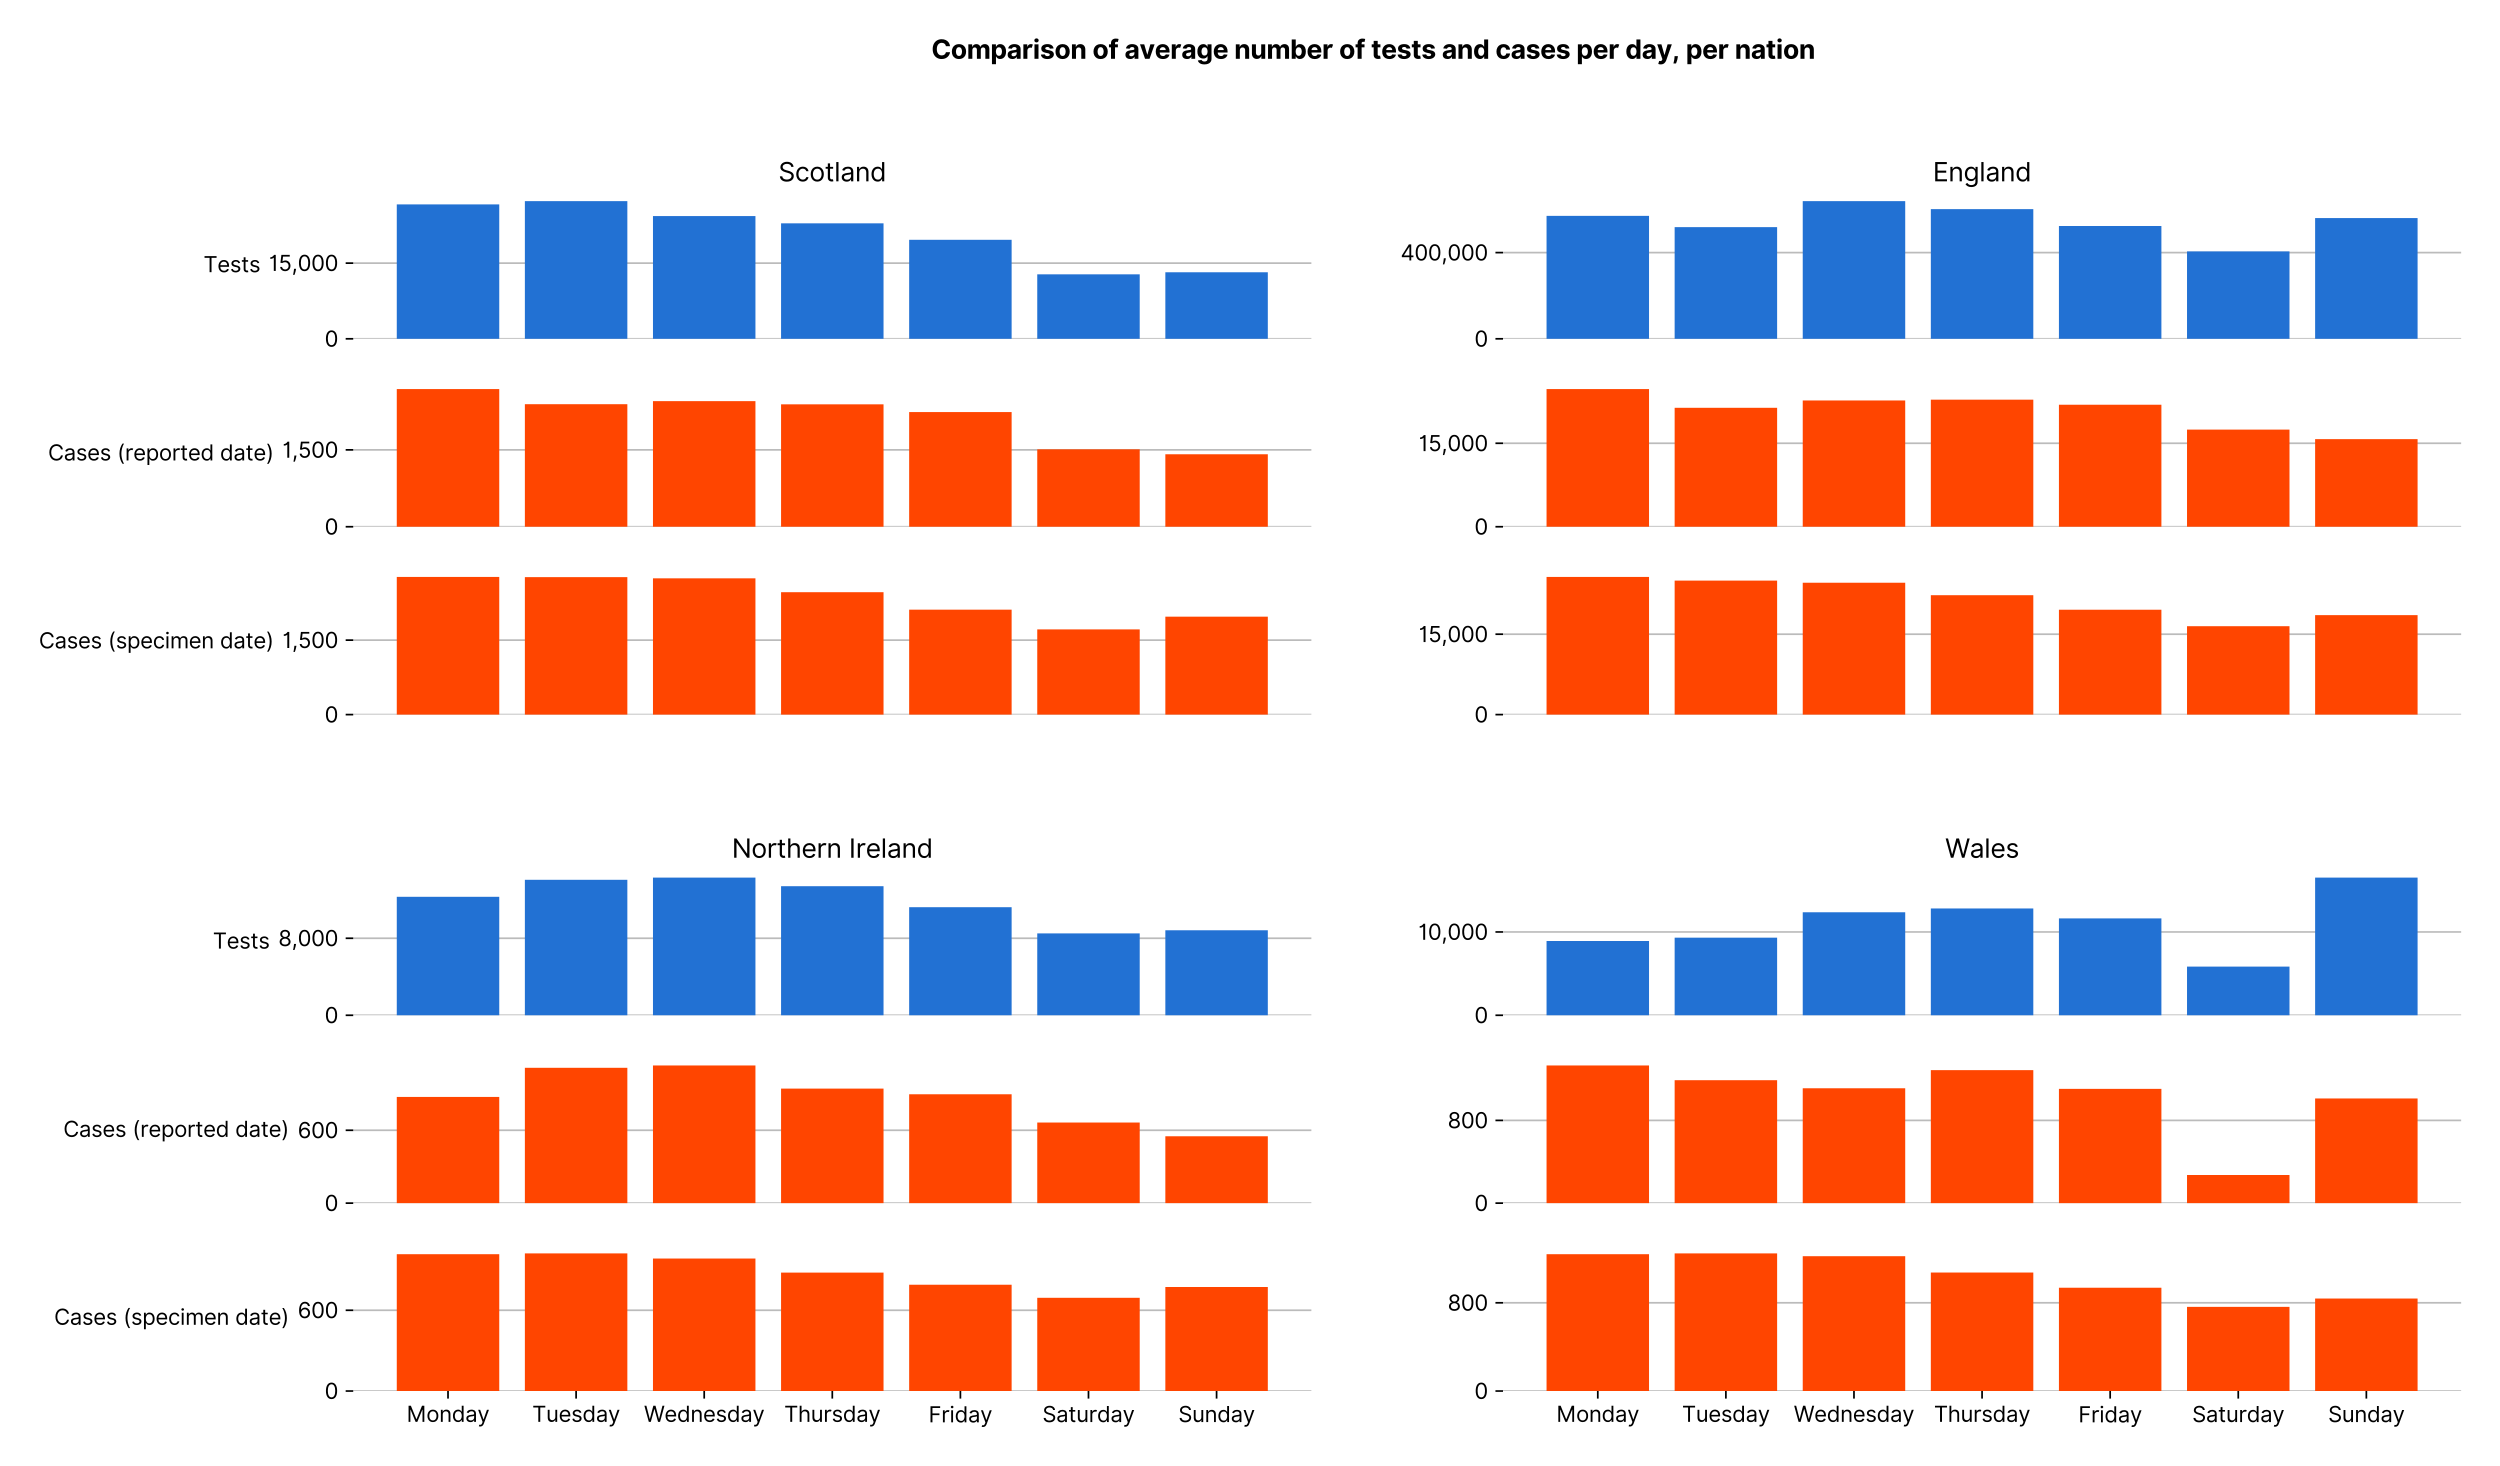 <?xml version="1.0" encoding="utf-8" standalone="no"?>
<!DOCTYPE svg PUBLIC "-//W3C//DTD SVG 1.1//EN"
  "http://www.w3.org/Graphics/SVG/1.1/DTD/svg11.dtd">
<svg xmlns:xlink="http://www.w3.org/1999/xlink" viewBox="0 0 1158.133 679.017" xmlns="http://www.w3.org/2000/svg" version="1.1">
 <defs>
  <style type="text/css">*{stroke-linejoin: round; stroke-linecap: butt}</style>
 </defs>
 <g id="figure_1">
  <g id="patch_1">
   <path d="M 0 679.017 
L 1158.133 679.017 
L 1158.133 0 
L 0 0 
z
" style="fill: #ffffff"/>
  </g>
  <g id="axes_1">
   <g id="patch_2">
    <path d="M 163.633 156.957 
L 607.496 156.957 
L 607.496 90 
L 163.633 90 
z
" style="fill: #ffffff"/>
   </g>
   <g id="matplotlib.axis_1">
    <g id="xtick_1"/>
    <g id="xtick_2"/>
    <g id="xtick_3"/>
    <g id="xtick_4"/>
    <g id="xtick_5"/>
    <g id="xtick_6"/>
    <g id="xtick_7"/>
   </g>
   <g id="matplotlib.axis_2">
    <g id="ytick_1">
     <g id="line2d_1">
      <path d="M 163.633 156.957 
L 607.496 156.957 
" clip-path="url(#pb01397edca)" style="fill: none; stroke: #bbbbbb; stroke-width: 0.8; stroke-linecap: square"/>
     </g>
     <g id="line2d_2">
      <defs>
       <path id="m02b87acb4c" d="M 0 0 
L -3.5 0 
" style="stroke: #000000; stroke-width: 0.8"/>
      </defs>
      <g>
       <use xlink:href="#m02b87acb4c" x="163.633" y="156.957" style="stroke: #000000; stroke-width: 0.8"/>
      </g>
     </g>
     <g id="text_1">
      <!-- 0 -->
      <g transform="translate(150.383 160.593)scale(0.1 -0.1)">
       <defs>
        <path id="Inter-Regular-30" d="M 2000 -64 
Q 1230 -64 806 561 
Q 382 1186 382 2327 
Q 382 3459 809 4088 
Q 1236 4718 2000 4718 
Q 2764 4718 3191 4088 
Q 3618 3459 3618 2327 
Q 3618 1186 3194 561 
Q 2771 -64 2000 -64 
z
M 2000 436 
Q 2509 436 2791 927 
Q 3073 1418 3073 2327 
Q 3073 3234 2789 3730 
Q 2505 4227 2000 4227 
Q 1496 4227 1211 3730 
Q 927 3234 927 2327 
Q 927 1418 1210 927 
Q 1493 436 2000 436 
z
" transform="scale(0.016)"/>
       </defs>
       <use xlink:href="#Inter-Regular-30"/>
      </g>
     </g>
    </g>
    <g id="ytick_2">
     <g id="line2d_3">
      <path d="M 163.633 121.889 
L 607.496 121.889 
" clip-path="url(#pb01397edca)" style="fill: none; stroke: #bbbbbb; stroke-width: 0.8; stroke-linecap: square"/>
     </g>
     <g id="line2d_4">
      <g>
       <use xlink:href="#m02b87acb4c" x="163.633" y="121.889" style="stroke: #000000; stroke-width: 0.8"/>
      </g>
     </g>
     <g id="text_2">
      <!-- 15,000 -->
      <g transform="translate(124.588 125.526)scale(0.1 -0.1)">
       <defs>
        <path id="Inter-Regular-31" d="M 1973 4655 
L 1973 0 
L 1409 0 
L 1409 3836 
L 1373 3836 
Q 1341 3773 1209 3692 
Q 1077 3611 868 3551 
Q 659 3491 391 3491 
L 391 3964 
Q 661 3964 859 4061 
Q 1057 4159 1190 4291 
Q 1323 4423 1392 4529 
Q 1461 4636 1473 4655 
L 1973 4655 
z
" transform="scale(0.016)"/>
        <path id="Inter-Regular-35" d="M 1936 -64 
Q 1536 -64 1216 95 
Q 896 255 702 532 
Q 509 809 491 1164 
L 1036 1164 
Q 1068 848 1324 642 
Q 1580 436 1936 436 
Q 2223 436 2447 570 
Q 2671 705 2799 940 
Q 2927 1175 2927 1473 
Q 2927 1777 2794 2017 
Q 2661 2257 2429 2395 
Q 2198 2534 1900 2536 
Q 1686 2539 1461 2472 
Q 1236 2405 1091 2300 
L 564 2364 
L 846 4655 
L 3264 4655 
L 3264 4155 
L 1318 4155 
L 1155 2782 
L 1182 2782 
Q 1325 2895 1541 2970 
Q 1757 3045 1991 3045 
Q 2418 3045 2753 2842 
Q 3089 2639 3281 2286 
Q 3473 1934 3473 1482 
Q 3473 1036 3274 687 
Q 3075 339 2727 137 
Q 2380 -64 1936 -64 
z
" transform="scale(0.016)"/>
        <path id="Inter-Regular-2c" d="M 1291 636 
L 1255 391 
Q 1216 132 1137 -163 
Q 1059 -459 975 -720 
Q 891 -982 836 -1136 
L 427 -1136 
Q 457 -991 504 -752 
Q 552 -514 601 -219 
Q 650 75 682 382 
L 709 636 
L 1291 636 
z
" transform="scale(0.016)"/>
       </defs>
       <use xlink:href="#Inter-Regular-31"/>
       <use xlink:href="#Inter-Regular-35" x="44.176"/>
       <use xlink:href="#Inter-Regular-2c" x="104.972"/>
       <use xlink:href="#Inter-Regular-30" x="132.955"/>
       <use xlink:href="#Inter-Regular-30" x="195.455"/>
       <use xlink:href="#Inter-Regular-30" x="257.955"/>
      </g>
     </g>
    </g>
    <g id="text_3">
     <!-- Tests -->
     <g transform="translate(94.252 126.092)scale(0.1 -0.1)">
      <defs>
       <path id="Inter-Regular-54" d="M 309 4155 
L 309 4655 
L 3800 4655 
L 3800 4155 
L 2336 4155 
L 2336 0 
L 1773 0 
L 1773 4155 
L 309 4155 
z
" transform="scale(0.016)"/>
       <path id="Inter-Regular-65" d="M 1955 -73 
Q 1450 -73 1085 151 
Q 721 375 524 778 
Q 327 1182 327 1718 
Q 327 2255 524 2665 
Q 721 3075 1074 3305 
Q 1427 3536 1900 3536 
Q 2173 3536 2439 3445 
Q 2705 3355 2923 3151 
Q 3141 2948 3270 2614 
Q 3400 2280 3400 1791 
L 3400 1564 
L 866 1564 
Q 884 1005 1183 707 
Q 1482 409 1955 409 
Q 2271 409 2498 545 
Q 2725 682 2827 955 
L 3346 809 
Q 3223 414 2854 170 
Q 2486 -73 1955 -73 
z
M 866 2027 
L 2855 2027 
Q 2855 2470 2595 2762 
Q 2336 3055 1900 3055 
Q 1593 3055 1368 2911 
Q 1143 2768 1013 2533 
Q 884 2298 866 2027 
z
" transform="scale(0.016)"/>
       <path id="Inter-Regular-73" d="M 2964 2709 
L 2482 2573 
Q 2411 2755 2245 2914 
Q 2080 3073 1727 3073 
Q 1407 3073 1194 2926 
Q 982 2780 982 2555 
Q 982 2355 1127 2239 
Q 1273 2123 1582 2045 
L 2100 1918 
Q 3027 1691 3027 973 
Q 3027 673 2855 436 
Q 2684 200 2377 63 
Q 2071 -73 1664 -73 
Q 1130 -73 780 159 
Q 430 391 336 836 
L 846 964 
Q 989 400 1655 400 
Q 2030 400 2251 560 
Q 2473 720 2473 945 
Q 2473 1316 1955 1436 
L 1373 1573 
Q 893 1686 669 1926 
Q 446 2166 446 2527 
Q 446 2823 613 3050 
Q 780 3277 1069 3406 
Q 1359 3536 1727 3536 
Q 2246 3536 2542 3309 
Q 2839 3082 2964 2709 
z
" transform="scale(0.016)"/>
       <path id="Inter-Regular-74" d="M 2009 3491 
L 2009 3036 
L 1264 3036 
L 1264 1000 
Q 1264 773 1331 660 
Q 1398 548 1503 510 
Q 1609 473 1727 473 
Q 1816 473 1873 483 
Q 1930 493 1964 500 
L 2073 18 
Q 2018 -2 1920 -23 
Q 1823 -45 1673 -45 
Q 1446 -45 1228 52 
Q 1011 150 869 350 
Q 727 550 727 855 
L 727 3036 
L 200 3036 
L 200 3491 
L 727 3491 
L 727 4327 
L 1264 4327 
L 1264 3491 
L 2009 3491 
z
" transform="scale(0.016)"/>
      </defs>
      <use xlink:href="#Inter-Regular-54"/>
      <use xlink:href="#Inter-Regular-65" x="64.205"/>
      <use xlink:href="#Inter-Regular-73" x="122.443"/>
      <use xlink:href="#Inter-Regular-74" x="174.716"/>
      <use xlink:href="#Inter-Regular-73" x="211.08"/>
     </g>
    </g>
   </g>
   <g id="patch_3">
    <path d="M 183.808 156.957 
L 231.28 156.957 
L 231.28 94.696 
L 183.808 94.696 
z
" clip-path="url(#pb01397edca)" style="fill: #2271d3"/>
   </g>
   <g id="patch_4">
    <path d="M 243.148 156.957 
L 290.621 156.957 
L 290.621 93.188 
L 243.148 93.188 
z
" clip-path="url(#pb01397edca)" style="fill: #2271d3"/>
   </g>
   <g id="patch_5">
    <path d="M 302.489 156.957 
L 349.961 156.957 
L 349.961 100.098 
L 302.489 100.098 
z
" clip-path="url(#pb01397edca)" style="fill: #2271d3"/>
   </g>
   <g id="patch_6">
    <path d="M 361.829 156.957 
L 409.301 156.957 
L 409.301 103.461 
L 361.829 103.461 
z
" clip-path="url(#pb01397edca)" style="fill: #2271d3"/>
   </g>
   <g id="patch_7">
    <path d="M 421.169 156.957 
L 468.641 156.957 
L 468.641 111.078 
L 421.169 111.078 
z
" clip-path="url(#pb01397edca)" style="fill: #2271d3"/>
   </g>
   <g id="patch_8">
    <path d="M 480.509 156.957 
L 527.981 156.957 
L 527.981 127.08 
L 480.509 127.08 
z
" clip-path="url(#pb01397edca)" style="fill: #2271d3"/>
   </g>
   <g id="patch_9">
    <path d="M 539.849 156.957 
L 587.321 156.957 
L 587.321 126.135 
L 539.849 126.135 
z
" clip-path="url(#pb01397edca)" style="fill: #2271d3"/>
   </g>
   <g id="text_4">
    <!-- Scotland -->
    <g transform="translate(360.584 84)scale(0.12 -0.12)">
     <defs>
      <path id="Inter-Regular-53" d="M 3109 3491 
Q 3068 3836 2777 4027 
Q 2486 4218 2064 4218 
Q 1600 4218 1318 3999 
Q 1036 3780 1036 3445 
Q 1036 3195 1189 3042 
Q 1343 2889 1553 2803 
Q 1764 2718 1936 2673 
L 2409 2545 
Q 2591 2498 2815 2414 
Q 3039 2330 3244 2185 
Q 3450 2041 3584 1816 
Q 3718 1591 3718 1264 
Q 3718 886 3521 581 
Q 3325 277 2949 97 
Q 2573 -82 2036 -82 
Q 1286 -82 845 272 
Q 405 627 364 1200 
L 946 1200 
Q 968 936 1124 764 
Q 1280 593 1519 510 
Q 1759 427 2036 427 
Q 2359 427 2616 533 
Q 2873 639 3023 828 
Q 3173 1018 3173 1273 
Q 3173 1505 3043 1650 
Q 2914 1795 2702 1886 
Q 2491 1977 2246 2045 
L 1673 2209 
Q 1127 2366 809 2657 
Q 491 2948 491 3418 
Q 491 3809 703 4101 
Q 916 4393 1276 4555 
Q 1636 4718 2082 4718 
Q 2532 4718 2882 4558 
Q 3232 4398 3437 4120 
Q 3643 3843 3655 3491 
L 3109 3491 
z
" transform="scale(0.016)"/>
      <path id="Inter-Regular-63" d="M 1909 -73 
Q 1418 -73 1063 159 
Q 709 391 518 798 
Q 327 1205 327 1727 
Q 327 2259 524 2667 
Q 721 3075 1074 3305 
Q 1427 3536 1900 3536 
Q 2268 3536 2563 3400 
Q 2859 3264 3047 3018 
Q 3236 2773 3282 2445 
L 2746 2445 
Q 2684 2684 2474 2869 
Q 2264 3055 1909 3055 
Q 1439 3055 1151 2697 
Q 864 2339 864 1745 
Q 864 1139 1148 774 
Q 1432 409 1909 409 
Q 2223 409 2447 570 
Q 2671 732 2746 1018 
L 3282 1018 
Q 3236 709 3058 462 
Q 2880 216 2588 71 
Q 2296 -73 1909 -73 
z
" transform="scale(0.016)"/>
      <path id="Inter-Regular-6f" d="M 1909 -73 
Q 1436 -73 1080 152 
Q 725 377 526 781 
Q 327 1186 327 1727 
Q 327 2273 526 2679 
Q 725 3086 1080 3311 
Q 1436 3536 1909 3536 
Q 2382 3536 2737 3311 
Q 3093 3086 3292 2679 
Q 3491 2273 3491 1727 
Q 3491 1186 3292 781 
Q 3093 377 2737 152 
Q 2382 -73 1909 -73 
z
M 1909 409 
Q 2268 409 2500 593 
Q 2732 777 2843 1077 
Q 2955 1377 2955 1727 
Q 2955 2077 2843 2379 
Q 2732 2682 2500 2868 
Q 2268 3055 1909 3055 
Q 1550 3055 1318 2868 
Q 1086 2682 975 2379 
Q 864 2077 864 1727 
Q 864 1377 975 1077 
Q 1086 777 1318 593 
Q 1550 409 1909 409 
z
" transform="scale(0.016)"/>
      <path id="Inter-Regular-6c" d="M 1027 4655 
L 1027 0 
L 491 0 
L 491 4655 
L 1027 4655 
z
" transform="scale(0.016)"/>
      <path id="Inter-Regular-61" d="M 1518 -82 
Q 1186 -82 916 44 
Q 646 170 486 410 
Q 327 650 327 991 
Q 327 1291 445 1478 
Q 564 1666 761 1773 
Q 959 1880 1199 1933 
Q 1439 1986 1682 2018 
Q 2000 2059 2199 2080 
Q 2398 2102 2490 2154 
Q 2582 2207 2582 2336 
L 2582 2355 
Q 2582 2691 2399 2877 
Q 2216 3064 1846 3064 
Q 1461 3064 1243 2895 
Q 1025 2727 936 2536 
L 427 2718 
Q 564 3036 792 3214 
Q 1021 3393 1292 3464 
Q 1564 3536 1827 3536 
Q 1996 3536 2215 3496 
Q 2434 3457 2640 3334 
Q 2846 3211 2982 2963 
Q 3118 2716 3118 2300 
L 3118 0 
L 2582 0 
L 2582 473 
L 2555 473 
Q 2500 359 2373 229 
Q 2246 100 2034 9 
Q 1823 -82 1518 -82 
z
M 1600 400 
Q 1918 400 2137 525 
Q 2357 650 2469 847 
Q 2582 1045 2582 1264 
L 2582 1755 
Q 2548 1714 2433 1681 
Q 2318 1648 2169 1624 
Q 2021 1600 1881 1583 
Q 1741 1566 1655 1555 
Q 1446 1527 1265 1467 
Q 1084 1407 974 1287 
Q 864 1168 864 964 
Q 864 684 1072 542 
Q 1280 400 1600 400 
z
" transform="scale(0.016)"/>
      <path id="Inter-Regular-6e" d="M 1027 2100 
L 1027 0 
L 491 0 
L 491 3491 
L 1009 3491 
L 1009 2945 
L 1055 2945 
Q 1177 3211 1427 3373 
Q 1677 3536 2073 3536 
Q 2602 3536 2928 3211 
Q 3255 2886 3255 2218 
L 3255 0 
L 2718 0 
L 2718 2182 
Q 2718 2593 2504 2824 
Q 2291 3055 1918 3055 
Q 1534 3055 1280 2806 
Q 1027 2557 1027 2100 
z
" transform="scale(0.016)"/>
      <path id="Inter-Regular-64" d="M 1809 -73 
Q 1373 -73 1039 148 
Q 705 370 516 776 
Q 327 1182 327 1736 
Q 327 2286 516 2690 
Q 705 3095 1041 3315 
Q 1377 3536 1818 3536 
Q 2159 3536 2358 3423 
Q 2557 3311 2662 3169 
Q 2768 3027 2827 2936 
L 2873 2936 
L 2873 4655 
L 3409 4655 
L 3409 0 
L 2891 0 
L 2891 536 
L 2827 536 
Q 2768 441 2659 296 
Q 2550 152 2348 39 
Q 2146 -73 1809 -73 
z
M 1882 409 
Q 2366 409 2624 780 
Q 2882 1152 2882 1745 
Q 2882 2332 2627 2693 
Q 2373 3055 1882 3055 
Q 1541 3055 1315 2881 
Q 1089 2707 976 2410 
Q 864 2114 864 1745 
Q 864 1373 978 1069 
Q 1093 766 1319 587 
Q 1546 409 1882 409 
z
" transform="scale(0.016)"/>
     </defs>
     <use xlink:href="#Inter-Regular-53"/>
     <use xlink:href="#Inter-Regular-63" x="63.778"/>
     <use xlink:href="#Inter-Regular-6f" x="119.602"/>
     <use xlink:href="#Inter-Regular-74" x="179.261"/>
     <use xlink:href="#Inter-Regular-6c" x="215.625"/>
     <use xlink:href="#Inter-Regular-61" x="239.347"/>
     <use xlink:href="#Inter-Regular-6e" x="295.739"/>
     <use xlink:href="#Inter-Regular-64" x="354.261"/>
    </g>
   </g>
  </g>
  <g id="axes_2">
   <g id="patch_10">
    <path d="M 163.633 244 
L 607.496 244 
L 607.496 177.043 
L 163.633 177.043 
z
" style="fill: #ffffff"/>
   </g>
   <g id="matplotlib.axis_3">
    <g id="xtick_8"/>
    <g id="xtick_9"/>
    <g id="xtick_10"/>
    <g id="xtick_11"/>
    <g id="xtick_12"/>
    <g id="xtick_13"/>
    <g id="xtick_14"/>
   </g>
   <g id="matplotlib.axis_4">
    <g id="ytick_3">
     <g id="line2d_5">
      <path d="M 163.633 244 
L 607.496 244 
" clip-path="url(#p972f8e4e01)" style="fill: none; stroke: #bbbbbb; stroke-width: 0.8; stroke-linecap: square"/>
     </g>
     <g id="line2d_6">
      <g>
       <use xlink:href="#m02b87acb4c" x="163.633" y="244" style="stroke: #000000; stroke-width: 0.8"/>
      </g>
     </g>
     <g id="text_5">
      <!-- 0 -->
      <g transform="translate(150.383 247.637)scale(0.1 -0.1)">
       <use xlink:href="#Inter-Regular-30"/>
      </g>
     </g>
    </g>
    <g id="ytick_4">
     <g id="line2d_7">
      <path d="M 163.633 208.402 
L 607.496 208.402 
" clip-path="url(#p972f8e4e01)" style="fill: none; stroke: #bbbbbb; stroke-width: 0.8; stroke-linecap: square"/>
     </g>
     <g id="line2d_8">
      <g>
       <use xlink:href="#m02b87acb4c" x="163.633" y="208.402" style="stroke: #000000; stroke-width: 0.8"/>
      </g>
     </g>
     <g id="text_6">
      <!-- 1,500 -->
      <g transform="translate(130.838 212.039)scale(0.1 -0.1)">
       <use xlink:href="#Inter-Regular-31"/>
       <use xlink:href="#Inter-Regular-2c" x="44.176"/>
       <use xlink:href="#Inter-Regular-35" x="72.159"/>
       <use xlink:href="#Inter-Regular-30" x="132.955"/>
       <use xlink:href="#Inter-Regular-30" x="195.455"/>
      </g>
     </g>
    </g>
    <g id="text_7">
     <!-- Cases (reported date) -->
     <g transform="translate(22.248 213.306)scale(0.1 -0.1)">
      <defs>
       <path id="Inter-Regular-43" d="M 4309 3200 
L 3746 3200 
Q 3677 3523 3484 3743 
Q 3291 3964 3018 4077 
Q 2746 4191 2436 4191 
Q 2014 4191 1672 3977 
Q 1330 3764 1128 3348 
Q 927 2932 927 2327 
Q 927 1723 1128 1307 
Q 1330 891 1672 677 
Q 2014 464 2436 464 
Q 2746 464 3018 577 
Q 3291 691 3484 911 
Q 3677 1132 3746 1455 
L 4309 1455 
Q 4223 977 3957 637 
Q 3691 298 3298 117 
Q 2905 -64 2436 -64 
Q 1841 -64 1377 227 
Q 914 518 648 1054 
Q 382 1591 382 2327 
Q 382 3064 648 3600 
Q 914 4136 1377 4427 
Q 1841 4718 2436 4718 
Q 2905 4718 3298 4537 
Q 3691 4357 3957 4017 
Q 4223 3677 4309 3200 
z
" transform="scale(0.016)"/>
       <path id="Inter-Regular-20" transform="scale(0.016)"/>
       <path id="Inter-Regular-28" d="M 682 1964 
Q 682 2823 906 3544 
Q 1130 4266 1546 4873 
L 2018 4873 
Q 1800 4573 1623 4095 
Q 1446 3618 1341 3061 
Q 1236 2505 1236 1964 
Q 1236 1423 1341 866 
Q 1446 309 1623 -168 
Q 1800 -645 2018 -945 
L 1546 -945 
Q 1130 -339 906 383 
Q 682 1105 682 1964 
z
" transform="scale(0.016)"/>
       <path id="Inter-Regular-72" d="M 491 0 
L 491 3491 
L 1009 3491 
L 1009 2964 
L 1046 2964 
Q 1139 3223 1389 3384 
Q 1639 3545 1955 3545 
Q 2100 3545 2209 3511 
Q 2318 3477 2400 3418 
L 2218 2964 
Q 2161 2993 2085 3010 
Q 2009 3027 1909 3027 
Q 1527 3027 1277 2794 
Q 1027 2561 1027 2209 
L 1027 0 
L 491 0 
z
" transform="scale(0.016)"/>
       <path id="Inter-Regular-70" d="M 491 -1309 
L 491 3491 
L 1009 3491 
L 1009 2936 
L 1073 2936 
Q 1132 3027 1237 3169 
Q 1343 3311 1542 3423 
Q 1741 3536 2082 3536 
Q 2523 3536 2859 3315 
Q 3196 3095 3384 2690 
Q 3573 2286 3573 1736 
Q 3573 1182 3384 776 
Q 3196 370 2861 148 
Q 2527 -73 2091 -73 
Q 1755 -73 1552 39 
Q 1350 152 1241 296 
Q 1132 441 1073 536 
L 1027 536 
L 1027 -1309 
L 491 -1309 
z
M 1018 1745 
Q 1018 1152 1276 780 
Q 1534 409 2018 409 
Q 2355 409 2581 587 
Q 2807 766 2921 1069 
Q 3036 1373 3036 1745 
Q 3036 2114 2923 2410 
Q 2811 2707 2585 2881 
Q 2359 3055 2018 3055 
Q 1527 3055 1272 2693 
Q 1018 2332 1018 1745 
z
" transform="scale(0.016)"/>
       <path id="Inter-Regular-29" d="M 1638 1940 
Q 1638 1081 1414 359 
Q 1191 -362 775 -969 
L 302 -969 
Q 520 -669 697 -191 
Q 875 286 979 842 
Q 1084 1399 1084 1940 
Q 1084 2481 979 3038 
Q 875 3595 697 4072 
Q 520 4549 302 4849 
L 775 4849 
Q 1191 4243 1414 3521 
Q 1638 2799 1638 1940 
z
" transform="scale(0.016)"/>
      </defs>
      <use xlink:href="#Inter-Regular-43"/>
      <use xlink:href="#Inter-Regular-61" x="72.727"/>
      <use xlink:href="#Inter-Regular-73" x="129.119"/>
      <use xlink:href="#Inter-Regular-65" x="181.392"/>
      <use xlink:href="#Inter-Regular-73" x="239.631"/>
      <use xlink:href="#Inter-Regular-20" x="291.903"/>
      <use xlink:href="#Inter-Regular-28" x="320.028"/>
      <use xlink:href="#Inter-Regular-72" x="356.25"/>
      <use xlink:href="#Inter-Regular-65" x="394.602"/>
      <use xlink:href="#Inter-Regular-70" x="452.841"/>
      <use xlink:href="#Inter-Regular-6f" x="513.779"/>
      <use xlink:href="#Inter-Regular-72" x="573.438"/>
      <use xlink:href="#Inter-Regular-74" x="611.79"/>
      <use xlink:href="#Inter-Regular-65" x="648.154"/>
      <use xlink:href="#Inter-Regular-64" x="706.392"/>
      <use xlink:href="#Inter-Regular-20" x="768.466"/>
      <use xlink:href="#Inter-Regular-64" x="796.591"/>
      <use xlink:href="#Inter-Regular-61" x="858.665"/>
      <use xlink:href="#Inter-Regular-74" x="915.057"/>
      <use xlink:href="#Inter-Regular-65" x="951.421"/>
      <use xlink:href="#Inter-Regular-29" x="1009.659"/>
     </g>
    </g>
   </g>
   <g id="patch_11">
    <path d="M 183.808 244 
L 231.28 244 
L 231.28 180.232 
L 183.808 180.232 
z
" clip-path="url(#p972f8e4e01)" style="fill: #ff4500"/>
   </g>
   <g id="patch_12">
    <path d="M 243.148 244 
L 290.621 244 
L 290.621 187.244 
L 243.148 187.244 
z
" clip-path="url(#p972f8e4e01)" style="fill: #ff4500"/>
   </g>
   <g id="patch_13">
    <path d="M 302.489 244 
L 349.961 244 
L 349.961 185.826 
L 302.489 185.826 
z
" clip-path="url(#p972f8e4e01)" style="fill: #ff4500"/>
   </g>
   <g id="patch_14">
    <path d="M 361.829 244 
L 409.301 244 
L 409.301 187.322 
L 361.829 187.322 
z
" clip-path="url(#p972f8e4e01)" style="fill: #ff4500"/>
   </g>
   <g id="patch_15">
    <path d="M 421.169 244 
L 468.641 244 
L 468.641 190.888 
L 421.169 190.888 
z
" clip-path="url(#p972f8e4e01)" style="fill: #ff4500"/>
   </g>
   <g id="patch_16">
    <path d="M 480.509 244 
L 527.981 244 
L 527.981 208.156 
L 480.509 208.156 
z
" clip-path="url(#p972f8e4e01)" style="fill: #ff4500"/>
   </g>
   <g id="patch_17">
    <path d="M 539.849 244 
L 587.321 244 
L 587.321 210.454 
L 539.849 210.454 
z
" clip-path="url(#p972f8e4e01)" style="fill: #ff4500"/>
   </g>
  </g>
  <g id="axes_3">
   <g id="patch_18">
    <path d="M 163.633 331.043 
L 607.496 331.043 
L 607.496 264.087 
L 163.633 264.087 
z
" style="fill: #ffffff"/>
   </g>
   <g id="matplotlib.axis_5">
    <g id="xtick_15"/>
    <g id="xtick_16"/>
    <g id="xtick_17"/>
    <g id="xtick_18"/>
    <g id="xtick_19"/>
    <g id="xtick_20"/>
    <g id="xtick_21"/>
   </g>
   <g id="matplotlib.axis_6">
    <g id="ytick_5">
     <g id="line2d_9">
      <path d="M 163.633 331.043 
L 607.496 331.043 
" clip-path="url(#p32a0f770e3)" style="fill: none; stroke: #bbbbbb; stroke-width: 0.8; stroke-linecap: square"/>
     </g>
     <g id="line2d_10">
      <g>
       <use xlink:href="#m02b87acb4c" x="163.633" y="331.043" style="stroke: #000000; stroke-width: 0.8"/>
      </g>
     </g>
     <g id="text_8">
      <!-- 0 -->
      <g transform="translate(150.383 334.68)scale(0.1 -0.1)">
       <use xlink:href="#Inter-Regular-30"/>
      </g>
     </g>
    </g>
    <g id="ytick_6">
     <g id="line2d_11">
      <path d="M 163.633 296.554 
L 607.496 296.554 
" clip-path="url(#p32a0f770e3)" style="fill: none; stroke: #bbbbbb; stroke-width: 0.8; stroke-linecap: square"/>
     </g>
     <g id="line2d_12">
      <g>
       <use xlink:href="#m02b87acb4c" x="163.633" y="296.554" style="stroke: #000000; stroke-width: 0.8"/>
      </g>
     </g>
     <g id="text_9">
      <!-- 1,500 -->
      <g transform="translate(130.838 300.191)scale(0.1 -0.1)">
       <use xlink:href="#Inter-Regular-31"/>
       <use xlink:href="#Inter-Regular-2c" x="44.176"/>
       <use xlink:href="#Inter-Regular-35" x="72.159"/>
       <use xlink:href="#Inter-Regular-30" x="132.955"/>
       <use xlink:href="#Inter-Regular-30" x="195.455"/>
      </g>
     </g>
    </g>
    <g id="text_10">
     <!-- Cases (specimen date) -->
     <g transform="translate(18 300.35)scale(0.1 -0.1)">
      <defs>
       <path id="Inter-Regular-69" d="M 491 0 
L 491 3491 
L 1027 3491 
L 1027 0 
L 491 0 
z
M 764 4073 
Q 607 4073 494 4179 
Q 382 4286 382 4436 
Q 382 4586 494 4693 
Q 607 4800 764 4800 
Q 921 4800 1033 4693 
Q 1146 4586 1146 4436 
Q 1146 4286 1033 4179 
Q 921 4073 764 4073 
z
" transform="scale(0.016)"/>
       <path id="Inter-Regular-6d" d="M 491 0 
L 491 3491 
L 1009 3491 
L 1009 2945 
L 1055 2945 
Q 1164 3225 1407 3380 
Q 1650 3536 1991 3536 
Q 2336 3536 2567 3380 
Q 2798 3225 2927 2945 
L 2964 2945 
Q 3098 3216 3366 3376 
Q 3634 3536 4009 3536 
Q 4477 3536 4775 3244 
Q 5073 2952 5073 2336 
L 5073 0 
L 4536 0 
L 4536 2336 
Q 4536 2723 4325 2889 
Q 4114 3055 3827 3055 
Q 3459 3055 3257 2833 
Q 3055 2611 3055 2273 
L 3055 0 
L 2509 0 
L 2509 2391 
Q 2509 2689 2316 2872 
Q 2123 3055 1818 3055 
Q 1609 3055 1428 2943 
Q 1248 2832 1137 2635 
Q 1027 2439 1027 2182 
L 1027 0 
L 491 0 
z
" transform="scale(0.016)"/>
      </defs>
      <use xlink:href="#Inter-Regular-43"/>
      <use xlink:href="#Inter-Regular-61" x="72.727"/>
      <use xlink:href="#Inter-Regular-73" x="129.119"/>
      <use xlink:href="#Inter-Regular-65" x="181.392"/>
      <use xlink:href="#Inter-Regular-73" x="239.631"/>
      <use xlink:href="#Inter-Regular-20" x="291.903"/>
      <use xlink:href="#Inter-Regular-28" x="320.028"/>
      <use xlink:href="#Inter-Regular-73" x="356.25"/>
      <use xlink:href="#Inter-Regular-70" x="408.523"/>
      <use xlink:href="#Inter-Regular-65" x="469.46"/>
      <use xlink:href="#Inter-Regular-63" x="527.699"/>
      <use xlink:href="#Inter-Regular-69" x="583.523"/>
      <use xlink:href="#Inter-Regular-6d" x="607.244"/>
      <use xlink:href="#Inter-Regular-65" x="694.176"/>
      <use xlink:href="#Inter-Regular-6e" x="752.415"/>
      <use xlink:href="#Inter-Regular-20" x="810.938"/>
      <use xlink:href="#Inter-Regular-64" x="839.063"/>
      <use xlink:href="#Inter-Regular-61" x="901.137"/>
      <use xlink:href="#Inter-Regular-74" x="957.529"/>
      <use xlink:href="#Inter-Regular-65" x="993.892"/>
      <use xlink:href="#Inter-Regular-29" x="1052.131"/>
     </g>
    </g>
   </g>
   <g id="patch_19">
    <path d="M 183.808 331.043 
L 231.28 331.043 
L 231.28 267.275 
L 183.808 267.275 
z
" clip-path="url(#p32a0f770e3)" style="fill: #ff4500"/>
   </g>
   <g id="patch_20">
    <path d="M 243.148 331.043 
L 290.621 331.043 
L 290.621 267.351 
L 243.148 267.351 
z
" clip-path="url(#p32a0f770e3)" style="fill: #ff4500"/>
   </g>
   <g id="patch_21">
    <path d="M 302.489 331.043 
L 349.961 331.043 
L 349.961 267.899 
L 302.489 267.899 
z
" clip-path="url(#p32a0f770e3)" style="fill: #ff4500"/>
   </g>
   <g id="patch_22">
    <path d="M 361.829 331.043 
L 409.301 331.043 
L 409.301 274.349 
L 361.829 274.349 
z
" clip-path="url(#p32a0f770e3)" style="fill: #ff4500"/>
   </g>
   <g id="patch_23">
    <path d="M 421.169 331.043 
L 468.641 331.043 
L 468.641 282.433 
L 421.169 282.433 
z
" clip-path="url(#p32a0f770e3)" style="fill: #ff4500"/>
   </g>
   <g id="patch_24">
    <path d="M 480.509 331.043 
L 527.981 331.043 
L 527.981 291.573 
L 480.509 291.573 
z
" clip-path="url(#p32a0f770e3)" style="fill: #ff4500"/>
   </g>
   <g id="patch_25">
    <path d="M 539.849 331.043 
L 587.321 331.043 
L 587.321 285.681 
L 539.849 285.681 
z
" clip-path="url(#p32a0f770e3)" style="fill: #ff4500"/>
   </g>
  </g>
  <g id="axes_4">
   <g id="patch_26">
    <path d="M 696.269 156.957 
L 1140.133 156.957 
L 1140.133 90 
L 696.269 90 
z
" style="fill: #ffffff"/>
   </g>
   <g id="matplotlib.axis_7">
    <g id="xtick_22"/>
    <g id="xtick_23"/>
    <g id="xtick_24"/>
    <g id="xtick_25"/>
    <g id="xtick_26"/>
    <g id="xtick_27"/>
    <g id="xtick_28"/>
   </g>
   <g id="matplotlib.axis_8">
    <g id="ytick_7">
     <g id="line2d_13">
      <path d="M 696.269 156.957 
L 1140.133 156.957 
" clip-path="url(#p2be4a6cd85)" style="fill: none; stroke: #bbbbbb; stroke-width: 0.8; stroke-linecap: square"/>
     </g>
     <g id="line2d_14">
      <g>
       <use xlink:href="#m02b87acb4c" x="696.269" y="156.957" style="stroke: #000000; stroke-width: 0.8"/>
      </g>
     </g>
     <g id="text_11">
      <!-- 0 -->
      <g transform="translate(683.019 160.593)scale(0.1 -0.1)">
       <use xlink:href="#Inter-Regular-30"/>
      </g>
     </g>
    </g>
    <g id="ytick_8">
     <g id="line2d_15">
      <path d="M 696.269 117.032 
L 1140.133 117.032 
" clip-path="url(#p2be4a6cd85)" style="fill: none; stroke: #bbbbbb; stroke-width: 0.8; stroke-linecap: square"/>
     </g>
     <g id="line2d_16">
      <g>
       <use xlink:href="#m02b87acb4c" x="696.269" y="117.032" style="stroke: #000000; stroke-width: 0.8"/>
      </g>
     </g>
     <g id="text_12">
      <!-- 400,000 -->
      <g transform="translate(648.8 120.669)scale(0.1 -0.1)">
       <defs>
        <path id="Inter-Regular-34" d="M 373 955 
L 373 1418 
L 2418 4655 
L 3100 4655 
L 3100 1455 
L 3736 1455 
L 3736 955 
L 3100 955 
L 3100 0 
L 2564 0 
L 2564 955 
L 373 955 
z
M 2564 1455 
L 2564 3936 
L 2527 3936 
L 982 1491 
L 982 1455 
L 2564 1455 
z
" transform="scale(0.016)"/>
       </defs>
       <use xlink:href="#Inter-Regular-34"/>
       <use xlink:href="#Inter-Regular-30" x="64.205"/>
       <use xlink:href="#Inter-Regular-30" x="126.705"/>
       <use xlink:href="#Inter-Regular-2c" x="189.205"/>
       <use xlink:href="#Inter-Regular-30" x="217.188"/>
       <use xlink:href="#Inter-Regular-30" x="279.688"/>
       <use xlink:href="#Inter-Regular-30" x="342.188"/>
      </g>
     </g>
    </g>
   </g>
   <g id="patch_27">
    <path d="M 716.445 156.957 
L 763.917 156.957 
L 763.917 100.008 
L 716.445 100.008 
z
" clip-path="url(#p2be4a6cd85)" style="fill: #2271d3"/>
   </g>
   <g id="patch_28">
    <path d="M 775.785 156.957 
L 823.257 156.957 
L 823.257 105.223 
L 775.785 105.223 
z
" clip-path="url(#p2be4a6cd85)" style="fill: #2271d3"/>
   </g>
   <g id="patch_29">
    <path d="M 835.125 156.957 
L 882.597 156.957 
L 882.597 93.188 
L 835.125 93.188 
z
" clip-path="url(#p2be4a6cd85)" style="fill: #2271d3"/>
   </g>
   <g id="patch_30">
    <path d="M 894.465 156.957 
L 941.937 156.957 
L 941.937 96.868 
L 894.465 96.868 
z
" clip-path="url(#p2be4a6cd85)" style="fill: #2271d3"/>
   </g>
   <g id="patch_31">
    <path d="M 953.805 156.957 
L 1001.277 156.957 
L 1001.277 104.691 
L 953.805 104.691 
z
" clip-path="url(#p2be4a6cd85)" style="fill: #2271d3"/>
   </g>
   <g id="patch_32">
    <path d="M 1013.145 156.957 
L 1060.617 156.957 
L 1060.617 116.463 
L 1013.145 116.463 
z
" clip-path="url(#p2be4a6cd85)" style="fill: #2271d3"/>
   </g>
   <g id="patch_33">
    <path d="M 1072.485 156.957 
L 1119.957 156.957 
L 1119.957 101.034 
L 1072.485 101.034 
z
" clip-path="url(#p2be4a6cd85)" style="fill: #2271d3"/>
   </g>
   <g id="text_13">
    <!-- England -->
    <g transform="translate(895.402 84)scale(0.12 -0.12)">
     <defs>
      <path id="Inter-Regular-45" d="M 564 0 
L 564 4655 
L 3373 4655 
L 3373 4155 
L 1127 4155 
L 1127 2582 
L 3227 2582 
L 3227 2082 
L 1127 2082 
L 1127 500 
L 3409 500 
L 3409 0 
L 564 0 
z
" transform="scale(0.016)"/>
      <path id="Inter-Regular-67" d="M 1900 -1382 
Q 1316 -1382 976 -1169 
Q 636 -957 473 -682 
L 900 -382 
Q 973 -477 1084 -601 
Q 1196 -725 1390 -817 
Q 1584 -909 1900 -909 
Q 2323 -909 2598 -704 
Q 2873 -500 2873 -64 
L 2873 645 
L 2827 645 
Q 2768 550 2660 410 
Q 2552 270 2351 162 
Q 2150 55 1809 55 
Q 1386 55 1051 255 
Q 716 455 521 836 
Q 327 1218 327 1764 
Q 327 2300 516 2699 
Q 705 3098 1041 3317 
Q 1377 3536 1818 3536 
Q 2159 3536 2360 3423 
Q 2561 3311 2669 3169 
Q 2777 3027 2836 2936 
L 2891 2936 
L 2891 3491 
L 3409 3491 
L 3409 -100 
Q 3409 -550 3205 -833 
Q 3002 -1116 2660 -1249 
Q 2318 -1382 1900 -1382 
z
M 1882 536 
Q 2366 536 2624 864 
Q 2882 1193 2882 1773 
Q 2882 2339 2627 2697 
Q 2373 3055 1882 3055 
Q 1541 3055 1315 2882 
Q 1089 2709 976 2418 
Q 864 2127 864 1773 
Q 864 1227 1120 881 
Q 1377 536 1882 536 
z
" transform="scale(0.016)"/>
     </defs>
     <use xlink:href="#Inter-Regular-45"/>
     <use xlink:href="#Inter-Regular-6e" x="59.801"/>
     <use xlink:href="#Inter-Regular-67" x="118.324"/>
     <use xlink:href="#Inter-Regular-6c" x="179.261"/>
     <use xlink:href="#Inter-Regular-61" x="202.983"/>
     <use xlink:href="#Inter-Regular-6e" x="259.375"/>
     <use xlink:href="#Inter-Regular-64" x="317.898"/>
    </g>
   </g>
  </g>
  <g id="axes_5">
   <g id="patch_34">
    <path d="M 696.269 244 
L 1140.133 244 
L 1140.133 177.043 
L 696.269 177.043 
z
" style="fill: #ffffff"/>
   </g>
   <g id="matplotlib.axis_9">
    <g id="xtick_29"/>
    <g id="xtick_30"/>
    <g id="xtick_31"/>
    <g id="xtick_32"/>
    <g id="xtick_33"/>
    <g id="xtick_34"/>
    <g id="xtick_35"/>
   </g>
   <g id="matplotlib.axis_10">
    <g id="ytick_9">
     <g id="line2d_17">
      <path d="M 696.269 244 
L 1140.133 244 
" clip-path="url(#pc79844fb67)" style="fill: none; stroke: #bbbbbb; stroke-width: 0.8; stroke-linecap: square"/>
     </g>
     <g id="line2d_18">
      <g>
       <use xlink:href="#m02b87acb4c" x="696.269" y="244" style="stroke: #000000; stroke-width: 0.8"/>
      </g>
     </g>
     <g id="text_14">
      <!-- 0 -->
      <g transform="translate(683.019 247.637)scale(0.1 -0.1)">
       <use xlink:href="#Inter-Regular-30"/>
      </g>
     </g>
    </g>
    <g id="ytick_10">
     <g id="line2d_19">
      <path d="M 696.269 205.354 
L 1140.133 205.354 
" clip-path="url(#pc79844fb67)" style="fill: none; stroke: #bbbbbb; stroke-width: 0.8; stroke-linecap: square"/>
     </g>
     <g id="line2d_20">
      <g>
       <use xlink:href="#m02b87acb4c" x="696.269" y="205.354" style="stroke: #000000; stroke-width: 0.8"/>
      </g>
     </g>
     <g id="text_15">
      <!-- 15,000 -->
      <g transform="translate(657.224 208.99)scale(0.1 -0.1)">
       <use xlink:href="#Inter-Regular-31"/>
       <use xlink:href="#Inter-Regular-35" x="44.176"/>
       <use xlink:href="#Inter-Regular-2c" x="104.972"/>
       <use xlink:href="#Inter-Regular-30" x="132.955"/>
       <use xlink:href="#Inter-Regular-30" x="195.455"/>
       <use xlink:href="#Inter-Regular-30" x="257.955"/>
      </g>
     </g>
    </g>
   </g>
   <g id="patch_35">
    <path d="M 716.445 244 
L 763.917 244 
L 763.917 180.232 
L 716.445 180.232 
z
" clip-path="url(#pc79844fb67)" style="fill: #ff4500"/>
   </g>
   <g id="patch_36">
    <path d="M 775.785 244 
L 823.257 244 
L 823.257 188.929 
L 775.785 188.929 
z
" clip-path="url(#pc79844fb67)" style="fill: #ff4500"/>
   </g>
   <g id="patch_37">
    <path d="M 835.125 244 
L 882.597 244 
L 882.597 185.516 
L 835.125 185.516 
z
" clip-path="url(#pc79844fb67)" style="fill: #ff4500"/>
   </g>
   <g id="patch_38">
    <path d="M 894.465 244 
L 941.937 244 
L 941.937 185.137 
L 894.465 185.137 
z
" clip-path="url(#pc79844fb67)" style="fill: #ff4500"/>
   </g>
   <g id="patch_39">
    <path d="M 953.805 244 
L 1001.277 244 
L 1001.277 187.489 
L 953.805 187.489 
z
" clip-path="url(#pc79844fb67)" style="fill: #ff4500"/>
   </g>
   <g id="patch_40">
    <path d="M 1013.145 244 
L 1060.617 244 
L 1060.617 199.028 
L 1013.145 199.028 
z
" clip-path="url(#pc79844fb67)" style="fill: #ff4500"/>
   </g>
   <g id="patch_41">
    <path d="M 1072.485 244 
L 1119.957 244 
L 1119.957 203.42 
L 1072.485 203.42 
z
" clip-path="url(#pc79844fb67)" style="fill: #ff4500"/>
   </g>
  </g>
  <g id="axes_6">
   <g id="patch_42">
    <path d="M 696.269 331.043 
L 1140.133 331.043 
L 1140.133 264.087 
L 696.269 264.087 
z
" style="fill: #ffffff"/>
   </g>
   <g id="matplotlib.axis_11">
    <g id="xtick_36"/>
    <g id="xtick_37"/>
    <g id="xtick_38"/>
    <g id="xtick_39"/>
    <g id="xtick_40"/>
    <g id="xtick_41"/>
    <g id="xtick_42"/>
   </g>
   <g id="matplotlib.axis_12">
    <g id="ytick_11">
     <g id="line2d_21">
      <path d="M 696.269 331.043 
L 1140.133 331.043 
" clip-path="url(#pc5c1fdeaf3)" style="fill: none; stroke: #bbbbbb; stroke-width: 0.8; stroke-linecap: square"/>
     </g>
     <g id="line2d_22">
      <g>
       <use xlink:href="#m02b87acb4c" x="696.269" y="331.043" style="stroke: #000000; stroke-width: 0.8"/>
      </g>
     </g>
     <g id="text_16">
      <!-- 0 -->
      <g transform="translate(683.019 334.68)scale(0.1 -0.1)">
       <use xlink:href="#Inter-Regular-30"/>
      </g>
     </g>
    </g>
    <g id="ytick_12">
     <g id="line2d_23">
      <path d="M 696.269 293.805 
L 1140.133 293.805 
" clip-path="url(#pc5c1fdeaf3)" style="fill: none; stroke: #bbbbbb; stroke-width: 0.8; stroke-linecap: square"/>
     </g>
     <g id="line2d_24">
      <g>
       <use xlink:href="#m02b87acb4c" x="696.269" y="293.805" style="stroke: #000000; stroke-width: 0.8"/>
      </g>
     </g>
     <g id="text_17">
      <!-- 15,000 -->
      <g transform="translate(657.224 297.442)scale(0.1 -0.1)">
       <use xlink:href="#Inter-Regular-31"/>
       <use xlink:href="#Inter-Regular-35" x="44.176"/>
       <use xlink:href="#Inter-Regular-2c" x="104.972"/>
       <use xlink:href="#Inter-Regular-30" x="132.955"/>
       <use xlink:href="#Inter-Regular-30" x="195.455"/>
       <use xlink:href="#Inter-Regular-30" x="257.955"/>
      </g>
     </g>
    </g>
   </g>
   <g id="patch_43">
    <path d="M 716.445 331.043 
L 763.917 331.043 
L 763.917 267.275 
L 716.445 267.275 
z
" clip-path="url(#pc5c1fdeaf3)" style="fill: #ff4500"/>
   </g>
   <g id="patch_44">
    <path d="M 775.785 331.043 
L 823.257 331.043 
L 823.257 268.963 
L 775.785 268.963 
z
" clip-path="url(#pc5c1fdeaf3)" style="fill: #ff4500"/>
   </g>
   <g id="patch_45">
    <path d="M 835.125 331.043 
L 882.597 331.043 
L 882.597 269.939 
L 835.125 269.939 
z
" clip-path="url(#pc5c1fdeaf3)" style="fill: #ff4500"/>
   </g>
   <g id="patch_46">
    <path d="M 894.465 331.043 
L 941.937 331.043 
L 941.937 275.741 
L 894.465 275.741 
z
" clip-path="url(#pc5c1fdeaf3)" style="fill: #ff4500"/>
   </g>
   <g id="patch_47">
    <path d="M 953.805 331.043 
L 1001.277 331.043 
L 1001.277 282.461 
L 953.805 282.461 
z
" clip-path="url(#pc5c1fdeaf3)" style="fill: #ff4500"/>
   </g>
   <g id="patch_48">
    <path d="M 1013.145 331.043 
L 1060.617 331.043 
L 1060.617 290.103 
L 1013.145 290.103 
z
" clip-path="url(#pc5c1fdeaf3)" style="fill: #ff4500"/>
   </g>
   <g id="patch_49">
    <path d="M 1072.485 331.043 
L 1119.957 331.043 
L 1119.957 284.955 
L 1072.485 284.955 
z
" clip-path="url(#pc5c1fdeaf3)" style="fill: #ff4500"/>
   </g>
  </g>
  <g id="axes_7">
   <g id="patch_50">
    <path d="M 163.633 470.313 
L 607.496 470.313 
L 607.496 403.357 
L 163.633 403.357 
z
" style="fill: #ffffff"/>
   </g>
   <g id="matplotlib.axis_13">
    <g id="xtick_43"/>
    <g id="xtick_44"/>
    <g id="xtick_45"/>
    <g id="xtick_46"/>
    <g id="xtick_47"/>
    <g id="xtick_48"/>
    <g id="xtick_49"/>
   </g>
   <g id="matplotlib.axis_14">
    <g id="ytick_13">
     <g id="line2d_25">
      <path d="M 163.633 470.313 
L 607.496 470.313 
" clip-path="url(#p3ff0f5af33)" style="fill: none; stroke: #bbbbbb; stroke-width: 0.8; stroke-linecap: square"/>
     </g>
     <g id="line2d_26">
      <g>
       <use xlink:href="#m02b87acb4c" x="163.633" y="470.313" style="stroke: #000000; stroke-width: 0.8"/>
      </g>
     </g>
     <g id="text_18">
      <!-- 0 -->
      <g transform="translate(150.383 473.95)scale(0.1 -0.1)">
       <use xlink:href="#Inter-Regular-30"/>
      </g>
     </g>
    </g>
    <g id="ytick_14">
     <g id="line2d_27">
      <path d="M 163.633 434.648 
L 607.496 434.648 
" clip-path="url(#p3ff0f5af33)" style="fill: none; stroke: #bbbbbb; stroke-width: 0.8; stroke-linecap: square"/>
     </g>
     <g id="line2d_28">
      <g>
       <use xlink:href="#m02b87acb4c" x="163.633" y="434.648" style="stroke: #000000; stroke-width: 0.8"/>
      </g>
     </g>
     <g id="text_19">
      <!-- 8,000 -->
      <g transform="translate(128.919 438.285)scale(0.1 -0.1)">
       <defs>
        <path id="Inter-Regular-38" d="M 1973 -64 
Q 1505 -64 1147 103 
Q 789 270 589 564 
Q 389 859 391 1236 
Q 389 1532 507 1783 
Q 625 2034 830 2203 
Q 1036 2373 1291 2418 
L 1291 2445 
Q 957 2532 759 2821 
Q 561 3111 564 3482 
Q 561 3836 743 4115 
Q 925 4395 1244 4556 
Q 1564 4718 1973 4718 
Q 2377 4718 2695 4556 
Q 3014 4395 3197 4115 
Q 3380 3836 3382 3482 
Q 3380 3111 3181 2821 
Q 2982 2532 2655 2445 
L 2655 2418 
Q 2907 2373 3109 2203 
Q 3311 2034 3431 1783 
Q 3552 1532 3555 1236 
Q 3552 859 3351 564 
Q 3150 270 2794 103 
Q 2439 -64 1973 -64 
z
M 1973 436 
Q 2446 436 2722 662 
Q 2998 889 3000 1264 
Q 2998 1527 2864 1729 
Q 2730 1932 2499 2048 
Q 2268 2164 1973 2164 
Q 1675 2164 1442 2048 
Q 1209 1932 1076 1729 
Q 943 1527 946 1264 
Q 943 889 1218 662 
Q 1493 436 1973 436 
z
M 1973 2645 
Q 2348 2645 2591 2864 
Q 2834 3084 2836 3445 
Q 2834 3800 2596 4013 
Q 2359 4227 1973 4227 
Q 1582 4227 1344 4013 
Q 1107 3800 1109 3445 
Q 1107 3084 1349 2864 
Q 1591 2645 1973 2645 
z
" transform="scale(0.016)"/>
       </defs>
       <use xlink:href="#Inter-Regular-38"/>
       <use xlink:href="#Inter-Regular-2c" x="61.648"/>
       <use xlink:href="#Inter-Regular-30" x="89.631"/>
       <use xlink:href="#Inter-Regular-30" x="152.131"/>
       <use xlink:href="#Inter-Regular-30" x="214.631"/>
      </g>
     </g>
    </g>
    <g id="text_20">
     <!-- Tests -->
     <g transform="translate(98.583 439.449)scale(0.1 -0.1)">
      <use xlink:href="#Inter-Regular-54"/>
      <use xlink:href="#Inter-Regular-65" x="64.205"/>
      <use xlink:href="#Inter-Regular-73" x="122.443"/>
      <use xlink:href="#Inter-Regular-74" x="174.716"/>
      <use xlink:href="#Inter-Regular-73" x="211.08"/>
     </g>
    </g>
   </g>
   <g id="patch_51">
    <path d="M 183.808 470.313 
L 231.28 470.313 
L 231.28 415.456 
L 183.808 415.456 
z
" clip-path="url(#p3ff0f5af33)" style="fill: #2271d3"/>
   </g>
   <g id="patch_52">
    <path d="M 243.148 470.313 
L 290.621 470.313 
L 290.621 407.556 
L 243.148 407.556 
z
" clip-path="url(#p3ff0f5af33)" style="fill: #2271d3"/>
   </g>
   <g id="patch_53">
    <path d="M 302.489 470.313 
L 349.961 470.313 
L 349.961 406.545 
L 302.489 406.545 
z
" clip-path="url(#p3ff0f5af33)" style="fill: #2271d3"/>
   </g>
   <g id="patch_54">
    <path d="M 361.829 470.313 
L 409.301 470.313 
L 409.301 410.535 
L 361.829 410.535 
z
" clip-path="url(#p3ff0f5af33)" style="fill: #2271d3"/>
   </g>
   <g id="patch_55">
    <path d="M 421.169 470.313 
L 468.641 470.313 
L 468.641 420.253 
L 421.169 420.253 
z
" clip-path="url(#p3ff0f5af33)" style="fill: #2271d3"/>
   </g>
   <g id="patch_56">
    <path d="M 480.509 470.313 
L 527.981 470.313 
L 527.981 432.411 
L 480.509 432.411 
z
" clip-path="url(#p3ff0f5af33)" style="fill: #2271d3"/>
   </g>
   <g id="patch_57">
    <path d="M 539.849 470.313 
L 587.321 470.313 
L 587.321 430.95 
L 539.849 430.95 
z
" clip-path="url(#p3ff0f5af33)" style="fill: #2271d3"/>
   </g>
   <g id="text_21">
    <!-- Northern Ireland -->
    <g transform="translate(339.021 397.357)scale(0.12 -0.12)">
     <defs>
      <path id="Inter-Regular-4e" d="M 4255 4655 
L 4255 0 
L 3709 0 
L 1173 3655 
L 1127 3655 
L 1127 0 
L 564 0 
L 564 4655 
L 1109 4655 
L 3655 991 
L 3700 991 
L 3700 4655 
L 4255 4655 
z
" transform="scale(0.016)"/>
      <path id="Inter-Regular-68" d="M 1027 2100 
L 1027 0 
L 491 0 
L 491 4655 
L 1027 4655 
L 1027 2945 
L 1073 2945 
Q 1196 3216 1442 3376 
Q 1689 3536 2100 3536 
Q 2636 3536 2963 3213 
Q 3291 2891 3291 2218 
L 3291 0 
L 2755 0 
L 2755 2182 
Q 2755 2598 2540 2826 
Q 2325 3055 1946 3055 
Q 1548 3055 1287 2806 
Q 1027 2557 1027 2100 
z
" transform="scale(0.016)"/>
      <path id="Inter-Regular-49" d="M 1127 4655 
L 1127 0 
L 564 0 
L 564 4655 
L 1127 4655 
z
" transform="scale(0.016)"/>
     </defs>
     <use xlink:href="#Inter-Regular-4e"/>
     <use xlink:href="#Inter-Regular-6f" x="75.284"/>
     <use xlink:href="#Inter-Regular-72" x="134.943"/>
     <use xlink:href="#Inter-Regular-74" x="173.295"/>
     <use xlink:href="#Inter-Regular-68" x="209.659"/>
     <use xlink:href="#Inter-Regular-65" x="268.75"/>
     <use xlink:href="#Inter-Regular-72" x="326.989"/>
     <use xlink:href="#Inter-Regular-6e" x="365.341"/>
     <use xlink:href="#Inter-Regular-20" x="423.864"/>
     <use xlink:href="#Inter-Regular-49" x="451.989"/>
     <use xlink:href="#Inter-Regular-72" x="478.409"/>
     <use xlink:href="#Inter-Regular-65" x="516.761"/>
     <use xlink:href="#Inter-Regular-6c" x="575"/>
     <use xlink:href="#Inter-Regular-61" x="598.722"/>
     <use xlink:href="#Inter-Regular-6e" x="655.114"/>
     <use xlink:href="#Inter-Regular-64" x="713.636"/>
    </g>
   </g>
  </g>
  <g id="axes_8">
   <g id="patch_58">
    <path d="M 163.633 557.357 
L 607.496 557.357 
L 607.496 490.4 
L 163.633 490.4 
z
" style="fill: #ffffff"/>
   </g>
   <g id="matplotlib.axis_15">
    <g id="xtick_50"/>
    <g id="xtick_51"/>
    <g id="xtick_52"/>
    <g id="xtick_53"/>
    <g id="xtick_54"/>
    <g id="xtick_55"/>
    <g id="xtick_56"/>
   </g>
   <g id="matplotlib.axis_16">
    <g id="ytick_15">
     <g id="line2d_29">
      <path d="M 163.633 557.357 
L 607.496 557.357 
" clip-path="url(#p22007190eb)" style="fill: none; stroke: #bbbbbb; stroke-width: 0.8; stroke-linecap: square"/>
     </g>
     <g id="line2d_30">
      <g>
       <use xlink:href="#m02b87acb4c" x="163.633" y="557.357" style="stroke: #000000; stroke-width: 0.8"/>
      </g>
     </g>
     <g id="text_22">
      <!-- 0 -->
      <g transform="translate(150.383 560.993)scale(0.1 -0.1)">
       <use xlink:href="#Inter-Regular-30"/>
      </g>
     </g>
    </g>
    <g id="ytick_16">
     <g id="line2d_31">
      <path d="M 163.633 523.6 
L 607.496 523.6 
" clip-path="url(#p22007190eb)" style="fill: none; stroke: #bbbbbb; stroke-width: 0.8; stroke-linecap: square"/>
     </g>
     <g id="line2d_32">
      <g>
       <use xlink:href="#m02b87acb4c" x="163.633" y="523.6" style="stroke: #000000; stroke-width: 0.8"/>
      </g>
     </g>
     <g id="text_23">
      <!-- 600 -->
      <g transform="translate(137.897 527.237)scale(0.1 -0.1)">
       <defs>
        <path id="Inter-Regular-36" d="M 2027 -64 
Q 1741 -59 1454 45 
Q 1168 150 932 399 
Q 696 648 552 1074 
Q 409 1500 409 2145 
Q 409 3386 861 4056 
Q 1314 4727 2100 4727 
Q 2686 4727 3073 4384 
Q 3461 4041 3546 3491 
L 2991 3491 
Q 2914 3811 2691 4019 
Q 2468 4227 2100 4227 
Q 1559 4227 1249 3755 
Q 939 3284 936 2427 
L 973 2427 
Q 1164 2716 1461 2880 
Q 1759 3045 2118 3045 
Q 2518 3045 2850 2846 
Q 3182 2648 3382 2299 
Q 3582 1950 3582 1500 
Q 3582 1068 3389 710 
Q 3196 352 2847 142 
Q 2498 -68 2027 -64 
z
M 2027 436 
Q 2314 436 2542 579 
Q 2771 723 2903 964 
Q 3036 1205 3036 1500 
Q 3036 1789 2908 2026 
Q 2780 2264 2556 2404 
Q 2332 2545 2046 2545 
Q 1757 2545 1525 2397 
Q 1293 2250 1157 2010 
Q 1021 1770 1018 1491 
Q 1018 1214 1149 973 
Q 1280 732 1508 584 
Q 1736 436 2027 436 
z
" transform="scale(0.016)"/>
       </defs>
       <use xlink:href="#Inter-Regular-36"/>
       <use xlink:href="#Inter-Regular-30" x="62.358"/>
       <use xlink:href="#Inter-Regular-30" x="124.858"/>
      </g>
     </g>
    </g>
    <g id="text_24">
     <!-- Cases (reported date) -->
     <g transform="translate(29.308 526.663)scale(0.1 -0.1)">
      <use xlink:href="#Inter-Regular-43"/>
      <use xlink:href="#Inter-Regular-61" x="72.727"/>
      <use xlink:href="#Inter-Regular-73" x="129.119"/>
      <use xlink:href="#Inter-Regular-65" x="181.392"/>
      <use xlink:href="#Inter-Regular-73" x="239.631"/>
      <use xlink:href="#Inter-Regular-20" x="291.903"/>
      <use xlink:href="#Inter-Regular-28" x="320.028"/>
      <use xlink:href="#Inter-Regular-72" x="356.25"/>
      <use xlink:href="#Inter-Regular-65" x="394.602"/>
      <use xlink:href="#Inter-Regular-70" x="452.841"/>
      <use xlink:href="#Inter-Regular-6f" x="513.779"/>
      <use xlink:href="#Inter-Regular-72" x="573.438"/>
      <use xlink:href="#Inter-Regular-74" x="611.79"/>
      <use xlink:href="#Inter-Regular-65" x="648.154"/>
      <use xlink:href="#Inter-Regular-64" x="706.392"/>
      <use xlink:href="#Inter-Regular-20" x="768.466"/>
      <use xlink:href="#Inter-Regular-64" x="796.591"/>
      <use xlink:href="#Inter-Regular-61" x="858.665"/>
      <use xlink:href="#Inter-Regular-74" x="915.057"/>
      <use xlink:href="#Inter-Regular-65" x="951.421"/>
      <use xlink:href="#Inter-Regular-29" x="1009.659"/>
     </g>
    </g>
   </g>
   <g id="patch_59">
    <path d="M 183.808 557.357 
L 231.28 557.357 
L 231.28 508.157 
L 183.808 508.157 
z
" clip-path="url(#p22007190eb)" style="fill: #ff4500"/>
   </g>
   <g id="patch_60">
    <path d="M 243.148 557.357 
L 290.621 557.357 
L 290.621 494.657 
L 243.148 494.657 
z
" clip-path="url(#p22007190eb)" style="fill: #ff4500"/>
   </g>
   <g id="patch_61">
    <path d="M 302.489 557.357 
L 349.961 557.357 
L 349.961 493.588 
L 302.489 493.588 
z
" clip-path="url(#p22007190eb)" style="fill: #ff4500"/>
   </g>
   <g id="patch_62">
    <path d="M 361.829 557.357 
L 409.301 557.357 
L 409.301 504.283 
L 361.829 504.283 
z
" clip-path="url(#p22007190eb)" style="fill: #ff4500"/>
   </g>
   <g id="patch_63">
    <path d="M 421.169 557.357 
L 468.641 557.357 
L 468.641 506.923 
L 421.169 506.923 
z
" clip-path="url(#p22007190eb)" style="fill: #ff4500"/>
   </g>
   <g id="patch_64">
    <path d="M 480.509 557.357 
L 527.981 557.357 
L 527.981 520.026 
L 480.509 520.026 
z
" clip-path="url(#p22007190eb)" style="fill: #ff4500"/>
   </g>
   <g id="patch_65">
    <path d="M 539.849 557.357 
L 587.321 557.357 
L 587.321 526.383 
L 539.849 526.383 
z
" clip-path="url(#p22007190eb)" style="fill: #ff4500"/>
   </g>
  </g>
  <g id="axes_9">
   <g id="patch_66">
    <path d="M 163.633 644.4 
L 607.496 644.4 
L 607.496 577.443 
L 163.633 577.443 
z
" style="fill: #ffffff"/>
   </g>
   <g id="matplotlib.axis_17">
    <g id="xtick_57">
     <g id="line2d_33">
      <defs>
       <path id="m5be2930986" d="M 0 0 
L 0 3.5 
" style="stroke: #000000; stroke-width: 0.8"/>
      </defs>
      <g>
       <use xlink:href="#m5be2930986" x="207.544" y="644.4" style="stroke: #000000; stroke-width: 0.8"/>
      </g>
     </g>
     <g id="text_25">
      <!-- Monday -->
      <g transform="translate(188.368 658.673)scale(0.1 -0.1)">
       <defs>
        <path id="Inter-Regular-4d" d="M 564 4655 
L 1236 4655 
L 2818 791 
L 2873 791 
L 4455 4655 
L 5127 4655 
L 5127 0 
L 4600 0 
L 4600 3536 
L 4555 3536 
L 3100 0 
L 2591 0 
L 1136 3536 
L 1091 3536 
L 1091 0 
L 564 0 
L 564 4655 
z
" transform="scale(0.016)"/>
        <path id="Inter-Regular-79" d="M 818 -1355 
Q 682 -1355 575 -1333 
Q 468 -1311 427 -1291 
L 564 -818 
Q 857 -893 1053 -814 
Q 1250 -736 1391 -345 
L 1509 -18 
L 218 3491 
L 800 3491 
L 1764 709 
L 1800 709 
L 2764 3491 
L 3346 3491 
L 1846 -564 
Q 1550 -1355 818 -1355 
z
" transform="scale(0.016)"/>
       </defs>
       <use xlink:href="#Inter-Regular-4d"/>
       <use xlink:href="#Inter-Regular-6f" x="91.193"/>
       <use xlink:href="#Inter-Regular-6e" x="150.852"/>
       <use xlink:href="#Inter-Regular-64" x="209.375"/>
       <use xlink:href="#Inter-Regular-61" x="271.449"/>
       <use xlink:href="#Inter-Regular-79" x="327.841"/>
      </g>
     </g>
    </g>
    <g id="xtick_58">
     <g id="line2d_34">
      <g>
       <use xlink:href="#m5be2930986" x="266.885" y="644.4" style="stroke: #000000; stroke-width: 0.8"/>
      </g>
     </g>
     <g id="text_26">
      <!-- Tuesday -->
      <g transform="translate(246.536 658.673)scale(0.1 -0.1)">
       <defs>
        <path id="Inter-Regular-75" d="M 2691 1427 
L 2691 3491 
L 3227 3491 
L 3227 0 
L 2691 0 
L 2691 591 
L 2655 591 
Q 2532 325 2273 140 
Q 2014 -45 1618 -45 
Q 1127 -45 809 280 
Q 491 605 491 1273 
L 491 3491 
L 1027 3491 
L 1027 1309 
Q 1027 927 1242 700 
Q 1457 473 1791 473 
Q 1991 473 2199 575 
Q 2407 677 2549 888 
Q 2691 1100 2691 1427 
z
" transform="scale(0.016)"/>
       </defs>
       <use xlink:href="#Inter-Regular-54"/>
       <use xlink:href="#Inter-Regular-75" x="64.205"/>
       <use xlink:href="#Inter-Regular-65" x="122.301"/>
       <use xlink:href="#Inter-Regular-73" x="180.54"/>
       <use xlink:href="#Inter-Regular-64" x="232.813"/>
       <use xlink:href="#Inter-Regular-61" x="294.886"/>
       <use xlink:href="#Inter-Regular-79" x="351.278"/>
      </g>
     </g>
    </g>
    <g id="xtick_59">
     <g id="line2d_35">
      <g>
       <use xlink:href="#m5be2930986" x="326.225" y="644.4" style="stroke: #000000; stroke-width: 0.8"/>
      </g>
     </g>
     <g id="text_27">
      <!-- Wednesday -->
      <g transform="translate(298.304 658.673)scale(0.1 -0.1)">
       <defs>
        <path id="Inter-Regular-57" d="M 1409 0 
L 136 4655 
L 709 4655 
L 1682 864 
L 1727 864 
L 2718 4655 
L 3355 4655 
L 4346 864 
L 4391 864 
L 5364 4655 
L 5936 4655 
L 4664 0 
L 4082 0 
L 3055 3709 
L 3018 3709 
L 1991 0 
L 1409 0 
z
" transform="scale(0.016)"/>
       </defs>
       <use xlink:href="#Inter-Regular-57"/>
       <use xlink:href="#Inter-Regular-65" x="94.886"/>
       <use xlink:href="#Inter-Regular-64" x="153.125"/>
       <use xlink:href="#Inter-Regular-6e" x="215.199"/>
       <use xlink:href="#Inter-Regular-65" x="273.722"/>
       <use xlink:href="#Inter-Regular-73" x="331.96"/>
       <use xlink:href="#Inter-Regular-64" x="384.233"/>
       <use xlink:href="#Inter-Regular-61" x="446.307"/>
       <use xlink:href="#Inter-Regular-79" x="502.699"/>
      </g>
     </g>
    </g>
    <g id="xtick_60">
     <g id="line2d_36">
      <g>
       <use xlink:href="#m5be2930986" x="385.565" y="644.4" style="stroke: #000000; stroke-width: 0.8"/>
      </g>
     </g>
     <g id="text_28">
      <!-- Thursday -->
      <g transform="translate(363.255 658.673)scale(0.1 -0.1)">
       <use xlink:href="#Inter-Regular-54"/>
       <use xlink:href="#Inter-Regular-68" x="64.205"/>
       <use xlink:href="#Inter-Regular-75" x="123.295"/>
       <use xlink:href="#Inter-Regular-72" x="181.392"/>
       <use xlink:href="#Inter-Regular-73" x="219.744"/>
       <use xlink:href="#Inter-Regular-64" x="272.017"/>
       <use xlink:href="#Inter-Regular-61" x="334.091"/>
       <use xlink:href="#Inter-Regular-79" x="390.483"/>
      </g>
     </g>
    </g>
    <g id="xtick_61">
     <g id="line2d_37">
      <g>
       <use xlink:href="#m5be2930986" x="444.905" y="644.4" style="stroke: #000000; stroke-width: 0.8"/>
      </g>
     </g>
     <g id="text_29">
      <!-- Friday -->
      <g transform="translate(430.159 658.9)scale(0.1 -0.1)">
       <defs>
        <path id="Inter-Regular-46" d="M 564 0 
L 564 4655 
L 3355 4655 
L 3355 4155 
L 1127 4155 
L 1127 2582 
L 3146 2582 
L 3146 2082 
L 1127 2082 
L 1127 0 
L 564 0 
z
" transform="scale(0.016)"/>
       </defs>
       <use xlink:href="#Inter-Regular-46"/>
       <use xlink:href="#Inter-Regular-72" x="58.665"/>
       <use xlink:href="#Inter-Regular-69" x="97.017"/>
       <use xlink:href="#Inter-Regular-64" x="120.739"/>
       <use xlink:href="#Inter-Regular-61" x="182.813"/>
       <use xlink:href="#Inter-Regular-79" x="239.205"/>
      </g>
     </g>
    </g>
    <g id="xtick_62">
     <g id="line2d_38">
      <g>
       <use xlink:href="#m5be2930986" x="504.245" y="644.4" style="stroke: #000000; stroke-width: 0.8"/>
      </g>
     </g>
     <g id="text_30">
      <!-- Saturday -->
      <g transform="translate(482.888 658.772)scale(0.1 -0.1)">
       <use xlink:href="#Inter-Regular-53"/>
       <use xlink:href="#Inter-Regular-61" x="63.778"/>
       <use xlink:href="#Inter-Regular-74" x="120.17"/>
       <use xlink:href="#Inter-Regular-75" x="156.534"/>
       <use xlink:href="#Inter-Regular-72" x="214.631"/>
       <use xlink:href="#Inter-Regular-64" x="252.983"/>
       <use xlink:href="#Inter-Regular-61" x="315.057"/>
       <use xlink:href="#Inter-Regular-79" x="371.449"/>
      </g>
     </g>
    </g>
    <g id="xtick_63">
     <g id="line2d_39">
      <g>
       <use xlink:href="#m5be2930986" x="563.585" y="644.4" style="stroke: #000000; stroke-width: 0.8"/>
      </g>
     </g>
     <g id="text_31">
      <!-- Sunday -->
      <g transform="translate(545.857 658.772)scale(0.1 -0.1)">
       <use xlink:href="#Inter-Regular-53"/>
       <use xlink:href="#Inter-Regular-75" x="63.778"/>
       <use xlink:href="#Inter-Regular-6e" x="121.875"/>
       <use xlink:href="#Inter-Regular-64" x="180.398"/>
       <use xlink:href="#Inter-Regular-61" x="242.472"/>
       <use xlink:href="#Inter-Regular-79" x="298.864"/>
      </g>
     </g>
    </g>
   </g>
   <g id="matplotlib.axis_18">
    <g id="ytick_17">
     <g id="line2d_40">
      <path d="M 163.633 644.4 
L 607.496 644.4 
" clip-path="url(#p8a66ed0eb4)" style="fill: none; stroke: #bbbbbb; stroke-width: 0.8; stroke-linecap: square"/>
     </g>
     <g id="line2d_41">
      <g>
       <use xlink:href="#m02b87acb4c" x="163.633" y="644.4" style="stroke: #000000; stroke-width: 0.8"/>
      </g>
     </g>
     <g id="text_32">
      <!-- 0 -->
      <g transform="translate(150.383 648.037)scale(0.1 -0.1)">
       <use xlink:href="#Inter-Regular-30"/>
      </g>
     </g>
    </g>
    <g id="ytick_18">
     <g id="line2d_42">
      <path d="M 163.633 606.976 
L 607.496 606.976 
" clip-path="url(#p8a66ed0eb4)" style="fill: none; stroke: #bbbbbb; stroke-width: 0.8; stroke-linecap: square"/>
     </g>
     <g id="line2d_43">
      <g>
       <use xlink:href="#m02b87acb4c" x="163.633" y="606.976" style="stroke: #000000; stroke-width: 0.8"/>
      </g>
     </g>
     <g id="text_33">
      <!-- 600 -->
      <g transform="translate(137.897 610.613)scale(0.1 -0.1)">
       <use xlink:href="#Inter-Regular-36"/>
       <use xlink:href="#Inter-Regular-30" x="62.358"/>
       <use xlink:href="#Inter-Regular-30" x="124.858"/>
      </g>
     </g>
    </g>
    <g id="text_34">
     <!-- Cases (specimen date) -->
     <g transform="translate(25.059 613.706)scale(0.1 -0.1)">
      <use xlink:href="#Inter-Regular-43"/>
      <use xlink:href="#Inter-Regular-61" x="72.727"/>
      <use xlink:href="#Inter-Regular-73" x="129.119"/>
      <use xlink:href="#Inter-Regular-65" x="181.392"/>
      <use xlink:href="#Inter-Regular-73" x="239.631"/>
      <use xlink:href="#Inter-Regular-20" x="291.903"/>
      <use xlink:href="#Inter-Regular-28" x="320.028"/>
      <use xlink:href="#Inter-Regular-73" x="356.25"/>
      <use xlink:href="#Inter-Regular-70" x="408.523"/>
      <use xlink:href="#Inter-Regular-65" x="469.46"/>
      <use xlink:href="#Inter-Regular-63" x="527.699"/>
      <use xlink:href="#Inter-Regular-69" x="583.523"/>
      <use xlink:href="#Inter-Regular-6d" x="607.244"/>
      <use xlink:href="#Inter-Regular-65" x="694.176"/>
      <use xlink:href="#Inter-Regular-6e" x="752.415"/>
      <use xlink:href="#Inter-Regular-20" x="810.938"/>
      <use xlink:href="#Inter-Regular-64" x="839.063"/>
      <use xlink:href="#Inter-Regular-61" x="901.137"/>
      <use xlink:href="#Inter-Regular-74" x="957.529"/>
      <use xlink:href="#Inter-Regular-65" x="993.892"/>
      <use xlink:href="#Inter-Regular-29" x="1052.131"/>
     </g>
    </g>
   </g>
   <g id="patch_67">
    <path d="M 183.808 644.4 
L 231.28 644.4 
L 231.28 581.014 
L 183.808 581.014 
z
" clip-path="url(#p8a66ed0eb4)" style="fill: #ff4500"/>
   </g>
   <g id="patch_68">
    <path d="M 243.148 644.4 
L 290.621 644.4 
L 290.621 580.632 
L 243.148 580.632 
z
" clip-path="url(#p8a66ed0eb4)" style="fill: #ff4500"/>
   </g>
   <g id="patch_69">
    <path d="M 302.489 644.4 
L 349.961 644.4 
L 349.961 583.01 
L 302.489 583.01 
z
" clip-path="url(#p8a66ed0eb4)" style="fill: #ff4500"/>
   </g>
   <g id="patch_70">
    <path d="M 361.829 644.4 
L 409.301 644.4 
L 409.301 589.546 
L 361.829 589.546 
z
" clip-path="url(#p8a66ed0eb4)" style="fill: #ff4500"/>
   </g>
   <g id="patch_71">
    <path d="M 421.169 644.4 
L 468.641 644.4 
L 468.641 595.147 
L 421.169 595.147 
z
" clip-path="url(#p8a66ed0eb4)" style="fill: #ff4500"/>
   </g>
   <g id="patch_72">
    <path d="M 480.509 644.4 
L 527.981 644.4 
L 527.981 601.22 
L 480.509 601.22 
z
" clip-path="url(#p8a66ed0eb4)" style="fill: #ff4500"/>
   </g>
   <g id="patch_73">
    <path d="M 539.849 644.4 
L 587.321 644.4 
L 587.321 596.201 
L 539.849 596.201 
z
" clip-path="url(#p8a66ed0eb4)" style="fill: #ff4500"/>
   </g>
  </g>
  <g id="axes_10">
   <g id="patch_74">
    <path d="M 696.269 470.313 
L 1140.133 470.313 
L 1140.133 403.357 
L 696.269 403.357 
z
" style="fill: #ffffff"/>
   </g>
   <g id="matplotlib.axis_19">
    <g id="xtick_64"/>
    <g id="xtick_65"/>
    <g id="xtick_66"/>
    <g id="xtick_67"/>
    <g id="xtick_68"/>
    <g id="xtick_69"/>
    <g id="xtick_70"/>
   </g>
   <g id="matplotlib.axis_20">
    <g id="ytick_19">
     <g id="line2d_44">
      <path d="M 696.269 470.313 
L 1140.133 470.313 
" clip-path="url(#pa1b89e1c1b)" style="fill: none; stroke: #bbbbbb; stroke-width: 0.8; stroke-linecap: square"/>
     </g>
     <g id="line2d_45">
      <g>
       <use xlink:href="#m02b87acb4c" x="696.269" y="470.313" style="stroke: #000000; stroke-width: 0.8"/>
      </g>
     </g>
     <g id="text_35">
      <!-- 0 -->
      <g transform="translate(683.019 473.95)scale(0.1 -0.1)">
       <use xlink:href="#Inter-Regular-30"/>
      </g>
     </g>
    </g>
    <g id="ytick_20">
     <g id="line2d_46">
      <path d="M 696.269 431.735 
L 1140.133 431.735 
" clip-path="url(#pa1b89e1c1b)" style="fill: none; stroke: #bbbbbb; stroke-width: 0.8; stroke-linecap: square"/>
     </g>
     <g id="line2d_47">
      <g>
       <use xlink:href="#m02b87acb4c" x="696.269" y="431.735" style="stroke: #000000; stroke-width: 0.8"/>
      </g>
     </g>
     <g id="text_36">
      <!-- 10,000 -->
      <g transform="translate(657.054 435.371)scale(0.1 -0.1)">
       <use xlink:href="#Inter-Regular-31"/>
       <use xlink:href="#Inter-Regular-30" x="44.176"/>
       <use xlink:href="#Inter-Regular-2c" x="106.676"/>
       <use xlink:href="#Inter-Regular-30" x="134.659"/>
       <use xlink:href="#Inter-Regular-30" x="197.159"/>
       <use xlink:href="#Inter-Regular-30" x="259.659"/>
      </g>
     </g>
    </g>
   </g>
   <g id="patch_75">
    <path d="M 716.445 470.313 
L 763.917 470.313 
L 763.917 435.919 
L 716.445 435.919 
z
" clip-path="url(#pa1b89e1c1b)" style="fill: #2271d3"/>
   </g>
   <g id="patch_76">
    <path d="M 775.785 470.313 
L 823.257 470.313 
L 823.257 434.381 
L 775.785 434.381 
z
" clip-path="url(#pa1b89e1c1b)" style="fill: #2271d3"/>
   </g>
   <g id="patch_77">
    <path d="M 835.125 470.313 
L 882.597 470.313 
L 882.597 422.596 
L 835.125 422.596 
z
" clip-path="url(#pa1b89e1c1b)" style="fill: #2271d3"/>
   </g>
   <g id="patch_78">
    <path d="M 894.465 470.313 
L 941.937 470.313 
L 941.937 420.864 
L 894.465 420.864 
z
" clip-path="url(#pa1b89e1c1b)" style="fill: #2271d3"/>
   </g>
   <g id="patch_79">
    <path d="M 953.805 470.313 
L 1001.277 470.313 
L 1001.277 425.466 
L 953.805 425.466 
z
" clip-path="url(#pa1b89e1c1b)" style="fill: #2271d3"/>
   </g>
   <g id="patch_80">
    <path d="M 1013.145 470.313 
L 1060.617 470.313 
L 1060.617 447.781 
L 1013.145 447.781 
z
" clip-path="url(#pa1b89e1c1b)" style="fill: #2271d3"/>
   </g>
   <g id="patch_81">
    <path d="M 1072.485 470.313 
L 1119.957 470.313 
L 1119.957 406.545 
L 1072.485 406.545 
z
" clip-path="url(#pa1b89e1c1b)" style="fill: #2271d3"/>
   </g>
   <g id="text_37">
    <!-- Wales -->
    <g transform="translate(901.07 397.357)scale(0.12 -0.12)">
     <use xlink:href="#Inter-Regular-57"/>
     <use xlink:href="#Inter-Regular-61" x="94.886"/>
     <use xlink:href="#Inter-Regular-6c" x="151.278"/>
     <use xlink:href="#Inter-Regular-65" x="175"/>
     <use xlink:href="#Inter-Regular-73" x="233.239"/>
    </g>
   </g>
  </g>
  <g id="axes_11">
   <g id="patch_82">
    <path d="M 696.269 557.357 
L 1140.133 557.357 
L 1140.133 490.4 
L 696.269 490.4 
z
" style="fill: #ffffff"/>
   </g>
   <g id="matplotlib.axis_21">
    <g id="xtick_71"/>
    <g id="xtick_72"/>
    <g id="xtick_73"/>
    <g id="xtick_74"/>
    <g id="xtick_75"/>
    <g id="xtick_76"/>
    <g id="xtick_77"/>
   </g>
   <g id="matplotlib.axis_22">
    <g id="ytick_21">
     <g id="line2d_48">
      <path d="M 696.269 557.357 
L 1140.133 557.357 
" clip-path="url(#p71eb2bc932)" style="fill: none; stroke: #bbbbbb; stroke-width: 0.8; stroke-linecap: square"/>
     </g>
     <g id="line2d_49">
      <g>
       <use xlink:href="#m02b87acb4c" x="696.269" y="557.357" style="stroke: #000000; stroke-width: 0.8"/>
      </g>
     </g>
     <g id="text_38">
      <!-- 0 -->
      <g transform="translate(683.019 560.993)scale(0.1 -0.1)">
       <use xlink:href="#Inter-Regular-30"/>
      </g>
     </g>
    </g>
    <g id="ytick_22">
     <g id="line2d_50">
      <path d="M 696.269 519.017 
L 1140.133 519.017 
" clip-path="url(#p71eb2bc932)" style="fill: none; stroke: #bbbbbb; stroke-width: 0.8; stroke-linecap: square"/>
     </g>
     <g id="line2d_51">
      <g>
       <use xlink:href="#m02b87acb4c" x="696.269" y="519.017" style="stroke: #000000; stroke-width: 0.8"/>
      </g>
     </g>
     <g id="text_39">
      <!-- 800 -->
      <g transform="translate(670.604 522.654)scale(0.1 -0.1)">
       <use xlink:href="#Inter-Regular-38"/>
       <use xlink:href="#Inter-Regular-30" x="61.648"/>
       <use xlink:href="#Inter-Regular-30" x="124.148"/>
      </g>
     </g>
    </g>
   </g>
   <g id="patch_83">
    <path d="M 716.445 557.357 
L 763.917 557.357 
L 763.917 493.588 
L 716.445 493.588 
z
" clip-path="url(#p71eb2bc932)" style="fill: #ff4500"/>
   </g>
   <g id="patch_84">
    <path d="M 775.785 557.357 
L 823.257 557.357 
L 823.257 500.41 
L 775.785 500.41 
z
" clip-path="url(#p71eb2bc932)" style="fill: #ff4500"/>
   </g>
   <g id="patch_85">
    <path d="M 835.125 557.357 
L 882.597 557.357 
L 882.597 504.138 
L 835.125 504.138 
z
" clip-path="url(#p71eb2bc932)" style="fill: #ff4500"/>
   </g>
   <g id="patch_86">
    <path d="M 894.465 557.357 
L 941.937 557.357 
L 941.937 495.751 
L 894.465 495.751 
z
" clip-path="url(#p71eb2bc932)" style="fill: #ff4500"/>
   </g>
   <g id="patch_87">
    <path d="M 953.805 557.357 
L 1001.277 557.357 
L 1001.277 504.434 
L 953.805 504.434 
z
" clip-path="url(#p71eb2bc932)" style="fill: #ff4500"/>
   </g>
   <g id="patch_88">
    <path d="M 1013.145 557.357 
L 1060.617 557.357 
L 1060.617 544.333 
L 1013.145 544.333 
z
" clip-path="url(#p71eb2bc932)" style="fill: #ff4500"/>
   </g>
   <g id="patch_89">
    <path d="M 1072.485 557.357 
L 1119.957 557.357 
L 1119.957 508.878 
L 1072.485 508.878 
z
" clip-path="url(#p71eb2bc932)" style="fill: #ff4500"/>
   </g>
  </g>
  <g id="axes_12">
   <g id="patch_90">
    <path d="M 696.269 644.4 
L 1140.133 644.4 
L 1140.133 577.443 
L 696.269 577.443 
z
" style="fill: #ffffff"/>
   </g>
   <g id="matplotlib.axis_23">
    <g id="xtick_78">
     <g id="line2d_52">
      <g>
       <use xlink:href="#m5be2930986" x="740.181" y="644.4" style="stroke: #000000; stroke-width: 0.8"/>
      </g>
     </g>
     <g id="text_40">
      <!-- Monday -->
      <g transform="translate(721.004 658.673)scale(0.1 -0.1)">
       <use xlink:href="#Inter-Regular-4d"/>
       <use xlink:href="#Inter-Regular-6f" x="91.193"/>
       <use xlink:href="#Inter-Regular-6e" x="150.852"/>
       <use xlink:href="#Inter-Regular-64" x="209.375"/>
       <use xlink:href="#Inter-Regular-61" x="271.449"/>
       <use xlink:href="#Inter-Regular-79" x="327.841"/>
      </g>
     </g>
    </g>
    <g id="xtick_79">
     <g id="line2d_53">
      <g>
       <use xlink:href="#m5be2930986" x="799.521" y="644.4" style="stroke: #000000; stroke-width: 0.8"/>
      </g>
     </g>
     <g id="text_41">
      <!-- Tuesday -->
      <g transform="translate(779.172 658.673)scale(0.1 -0.1)">
       <use xlink:href="#Inter-Regular-54"/>
       <use xlink:href="#Inter-Regular-75" x="64.205"/>
       <use xlink:href="#Inter-Regular-65" x="122.301"/>
       <use xlink:href="#Inter-Regular-73" x="180.54"/>
       <use xlink:href="#Inter-Regular-64" x="232.813"/>
       <use xlink:href="#Inter-Regular-61" x="294.886"/>
       <use xlink:href="#Inter-Regular-79" x="351.278"/>
      </g>
     </g>
    </g>
    <g id="xtick_80">
     <g id="line2d_54">
      <g>
       <use xlink:href="#m5be2930986" x="858.861" y="644.4" style="stroke: #000000; stroke-width: 0.8"/>
      </g>
     </g>
     <g id="text_42">
      <!-- Wednesday -->
      <g transform="translate(830.941 658.673)scale(0.1 -0.1)">
       <use xlink:href="#Inter-Regular-57"/>
       <use xlink:href="#Inter-Regular-65" x="94.886"/>
       <use xlink:href="#Inter-Regular-64" x="153.125"/>
       <use xlink:href="#Inter-Regular-6e" x="215.199"/>
       <use xlink:href="#Inter-Regular-65" x="273.722"/>
       <use xlink:href="#Inter-Regular-73" x="331.96"/>
       <use xlink:href="#Inter-Regular-64" x="384.233"/>
       <use xlink:href="#Inter-Regular-61" x="446.307"/>
       <use xlink:href="#Inter-Regular-79" x="502.699"/>
      </g>
     </g>
    </g>
    <g id="xtick_81">
     <g id="line2d_55">
      <g>
       <use xlink:href="#m5be2930986" x="918.201" y="644.4" style="stroke: #000000; stroke-width: 0.8"/>
      </g>
     </g>
     <g id="text_43">
      <!-- Thursday -->
      <g transform="translate(895.892 658.673)scale(0.1 -0.1)">
       <use xlink:href="#Inter-Regular-54"/>
       <use xlink:href="#Inter-Regular-68" x="64.205"/>
       <use xlink:href="#Inter-Regular-75" x="123.295"/>
       <use xlink:href="#Inter-Regular-72" x="181.392"/>
       <use xlink:href="#Inter-Regular-73" x="219.744"/>
       <use xlink:href="#Inter-Regular-64" x="272.017"/>
       <use xlink:href="#Inter-Regular-61" x="334.091"/>
       <use xlink:href="#Inter-Regular-79" x="390.483"/>
      </g>
     </g>
    </g>
    <g id="xtick_82">
     <g id="line2d_56">
      <g>
       <use xlink:href="#m5be2930986" x="977.541" y="644.4" style="stroke: #000000; stroke-width: 0.8"/>
      </g>
     </g>
     <g id="text_44">
      <!-- Friday -->
      <g transform="translate(962.796 658.9)scale(0.1 -0.1)">
       <use xlink:href="#Inter-Regular-46"/>
       <use xlink:href="#Inter-Regular-72" x="58.665"/>
       <use xlink:href="#Inter-Regular-69" x="97.017"/>
       <use xlink:href="#Inter-Regular-64" x="120.739"/>
       <use xlink:href="#Inter-Regular-61" x="182.813"/>
       <use xlink:href="#Inter-Regular-79" x="239.205"/>
      </g>
     </g>
    </g>
    <g id="xtick_83">
     <g id="line2d_57">
      <g>
       <use xlink:href="#m5be2930986" x="1036.881" y="644.4" style="stroke: #000000; stroke-width: 0.8"/>
      </g>
     </g>
     <g id="text_45">
      <!-- Saturday -->
      <g transform="translate(1015.524 658.772)scale(0.1 -0.1)">
       <use xlink:href="#Inter-Regular-53"/>
       <use xlink:href="#Inter-Regular-61" x="63.778"/>
       <use xlink:href="#Inter-Regular-74" x="120.17"/>
       <use xlink:href="#Inter-Regular-75" x="156.534"/>
       <use xlink:href="#Inter-Regular-72" x="214.631"/>
       <use xlink:href="#Inter-Regular-64" x="252.983"/>
       <use xlink:href="#Inter-Regular-61" x="315.057"/>
       <use xlink:href="#Inter-Regular-79" x="371.449"/>
      </g>
     </g>
    </g>
    <g id="xtick_84">
     <g id="line2d_58">
      <g>
       <use xlink:href="#m5be2930986" x="1096.221" y="644.4" style="stroke: #000000; stroke-width: 0.8"/>
      </g>
     </g>
     <g id="text_46">
      <!-- Sunday -->
      <g transform="translate(1078.493 658.772)scale(0.1 -0.1)">
       <use xlink:href="#Inter-Regular-53"/>
       <use xlink:href="#Inter-Regular-75" x="63.778"/>
       <use xlink:href="#Inter-Regular-6e" x="121.875"/>
       <use xlink:href="#Inter-Regular-64" x="180.398"/>
       <use xlink:href="#Inter-Regular-61" x="242.472"/>
       <use xlink:href="#Inter-Regular-79" x="298.864"/>
      </g>
     </g>
    </g>
   </g>
   <g id="matplotlib.axis_24">
    <g id="ytick_23">
     <g id="line2d_59">
      <path d="M 696.269 644.4 
L 1140.133 644.4 
" clip-path="url(#p819ddce10c)" style="fill: none; stroke: #bbbbbb; stroke-width: 0.8; stroke-linecap: square"/>
     </g>
     <g id="line2d_60">
      <g>
       <use xlink:href="#m02b87acb4c" x="696.269" y="644.4" style="stroke: #000000; stroke-width: 0.8"/>
      </g>
     </g>
     <g id="text_47">
      <!-- 0 -->
      <g transform="translate(683.019 648.037)scale(0.1 -0.1)">
       <use xlink:href="#Inter-Regular-30"/>
      </g>
     </g>
    </g>
    <g id="ytick_24">
     <g id="line2d_61">
      <path d="M 696.269 603.535 
L 1140.133 603.535 
" clip-path="url(#p819ddce10c)" style="fill: none; stroke: #bbbbbb; stroke-width: 0.8; stroke-linecap: square"/>
     </g>
     <g id="line2d_62">
      <g>
       <use xlink:href="#m02b87acb4c" x="696.269" y="603.535" style="stroke: #000000; stroke-width: 0.8"/>
      </g>
     </g>
     <g id="text_48">
      <!-- 800 -->
      <g transform="translate(670.604 607.171)scale(0.1 -0.1)">
       <use xlink:href="#Inter-Regular-38"/>
       <use xlink:href="#Inter-Regular-30" x="61.648"/>
       <use xlink:href="#Inter-Regular-30" x="124.148"/>
      </g>
     </g>
    </g>
   </g>
   <g id="patch_91">
    <path d="M 716.445 644.4 
L 763.917 644.4 
L 763.917 581.022 
L 716.445 581.022 
z
" clip-path="url(#p819ddce10c)" style="fill: #ff4500"/>
   </g>
   <g id="patch_92">
    <path d="M 775.785 644.4 
L 823.257 644.4 
L 823.257 580.632 
L 775.785 580.632 
z
" clip-path="url(#p819ddce10c)" style="fill: #ff4500"/>
   </g>
   <g id="patch_93">
    <path d="M 835.125 644.4 
L 882.597 644.4 
L 882.597 581.934 
L 835.125 581.934 
z
" clip-path="url(#p819ddce10c)" style="fill: #ff4500"/>
   </g>
   <g id="patch_94">
    <path d="M 894.465 644.4 
L 941.937 644.4 
L 941.937 589.498 
L 894.465 589.498 
z
" clip-path="url(#p819ddce10c)" style="fill: #ff4500"/>
   </g>
   <g id="patch_95">
    <path d="M 953.805 644.4 
L 1001.277 644.4 
L 1001.277 596.545 
L 953.805 596.545 
z
" clip-path="url(#p819ddce10c)" style="fill: #ff4500"/>
   </g>
   <g id="patch_96">
    <path d="M 1013.145 644.4 
L 1060.617 644.4 
L 1060.617 605.422 
L 1013.145 605.422 
z
" clip-path="url(#p819ddce10c)" style="fill: #ff4500"/>
   </g>
   <g id="patch_97">
    <path d="M 1072.485 644.4 
L 1119.957 644.4 
L 1119.957 601.553 
L 1072.485 601.553 
z
" clip-path="url(#p819ddce10c)" style="fill: #ff4500"/>
   </g>
  </g>
  <g id="text_49">
   <!-- Comparison of average number of tests and cases per day, per nation -->
   <g transform="translate(431.453 27.225)scale(0.12 -0.12)">
    <defs>
     <path id="Inter-Bold-43" d="M 4511 3025 
L 3516 3025 
Q 3459 3409 3188 3628 
Q 2918 3848 2514 3848 
Q 1973 3848 1647 3451 
Q 1321 3055 1321 2327 
Q 1321 1582 1649 1194 
Q 1977 807 2507 807 
Q 2900 807 3173 1012 
Q 3446 1218 3516 1591 
L 4511 1586 
Q 4459 1159 4207 782 
Q 3955 405 3522 170 
Q 3089 -64 2491 -64 
Q 1868 -64 1378 218 
Q 889 500 606 1034 
Q 323 1568 323 2327 
Q 323 3089 609 3623 
Q 896 4157 1386 4437 
Q 1877 4718 2491 4718 
Q 3030 4718 3463 4519 
Q 3896 4320 4172 3942 
Q 4448 3564 4511 3025 
z
" transform="scale(0.016)"/>
     <path id="Inter-Bold-6f" d="M 1964 -68 
Q 1434 -68 1049 158 
Q 664 384 455 789 
Q 246 1195 246 1732 
Q 246 2273 455 2678 
Q 664 3084 1049 3310 
Q 1434 3536 1964 3536 
Q 2493 3536 2878 3310 
Q 3264 3084 3473 2678 
Q 3682 2273 3682 1732 
Q 3682 1195 3473 789 
Q 3264 384 2878 158 
Q 2493 -68 1964 -68 
z
M 1968 682 
Q 2327 682 2512 982 
Q 2698 1282 2698 1739 
Q 2698 2195 2512 2496 
Q 2327 2798 1968 2798 
Q 1602 2798 1416 2496 
Q 1230 2195 1230 1739 
Q 1230 1282 1416 982 
Q 1602 682 1968 682 
z
" transform="scale(0.016)"/>
     <path id="Inter-Bold-6d" d="M 386 0 
L 386 3491 
L 1309 3491 
L 1309 2875 
L 1350 2875 
Q 1459 3184 1715 3360 
Q 1971 3536 2323 3536 
Q 2682 3536 2934 3358 
Q 3186 3180 3271 2875 
L 3307 2875 
Q 3414 3175 3694 3355 
Q 3975 3536 4359 3536 
Q 4848 3536 5153 3226 
Q 5459 2916 5459 2348 
L 5459 0 
L 4493 0 
L 4493 2157 
Q 4493 2448 4338 2593 
Q 4184 2739 3952 2739 
Q 3689 2739 3541 2570 
Q 3393 2402 3393 2132 
L 3393 0 
L 2455 0 
L 2455 2177 
Q 2455 2434 2308 2586 
Q 2161 2739 1923 2739 
Q 1682 2739 1518 2562 
Q 1355 2386 1355 2095 
L 1355 0 
L 386 0 
z
" transform="scale(0.016)"/>
     <path id="Inter-Bold-70" d="M 386 -1309 
L 386 3491 
L 1341 3491 
L 1341 2905 
L 1384 2905 
Q 1450 3048 1570 3193 
Q 1691 3339 1888 3437 
Q 2086 3536 2377 3536 
Q 2761 3536 3081 3337 
Q 3402 3139 3596 2740 
Q 3791 2341 3791 1741 
Q 3791 1157 3602 756 
Q 3414 355 3093 149 
Q 2773 -57 2375 -57 
Q 2093 -57 1896 36 
Q 1700 130 1576 272 
Q 1452 414 1384 559 
L 1355 559 
L 1355 -1309 
L 386 -1309 
z
M 1334 1745 
Q 1334 1280 1526 997 
Q 1718 714 2068 714 
Q 2425 714 2613 1001 
Q 2802 1289 2802 1745 
Q 2802 2200 2614 2483 
Q 2427 2766 2068 2766 
Q 1716 2766 1525 2490 
Q 1334 2214 1334 1745 
z
" transform="scale(0.016)"/>
     <path id="Inter-Bold-61" d="M 1382 -66 
Q 882 -66 552 195 
Q 223 457 223 975 
Q 223 1366 407 1588 
Q 591 1811 890 1914 
Q 1189 2018 1534 2050 
Q 1989 2095 2184 2145 
Q 2380 2195 2380 2364 
L 2380 2377 
Q 2380 2593 2244 2711 
Q 2109 2830 1861 2830 
Q 1600 2830 1445 2716 
Q 1291 2602 1241 2427 
L 346 2500 
Q 446 2977 842 3256 
Q 1239 3536 1866 3536 
Q 2255 3536 2593 3413 
Q 2932 3291 3140 3030 
Q 3348 2770 3348 2355 
L 3348 0 
L 2430 0 
L 2430 484 
L 2402 484 
Q 2275 241 2021 87 
Q 1768 -66 1382 -66 
z
M 1659 602 
Q 1977 602 2181 787 
Q 2386 973 2386 1248 
L 2386 1618 
Q 2330 1580 2210 1550 
Q 2091 1520 1956 1498 
Q 1821 1477 1714 1461 
Q 1459 1425 1303 1318 
Q 1148 1211 1148 1007 
Q 1148 807 1292 704 
Q 1436 602 1659 602 
z
" transform="scale(0.016)"/>
     <path id="Inter-Bold-72" d="M 386 0 
L 386 3491 
L 1325 3491 
L 1325 2882 
L 1361 2882 
Q 1457 3207 1681 3374 
Q 1905 3541 2200 3541 
Q 2341 3541 2461 3507 
Q 2582 3473 2677 3414 
L 2386 2614 
Q 2318 2648 2237 2671 
Q 2157 2695 2057 2695 
Q 1764 2695 1560 2495 
Q 1357 2295 1355 1975 
L 1355 0 
L 386 0 
z
" transform="scale(0.016)"/>
     <path id="Inter-Bold-69" d="M 386 0 
L 386 3491 
L 1355 3491 
L 1355 0 
L 386 0 
z
M 876 3941 
Q 662 3941 507 4085 
Q 353 4230 353 4432 
Q 353 4634 507 4777 
Q 662 4920 876 4920 
Q 1092 4920 1246 4777 
Q 1401 4634 1401 4432 
Q 1401 4230 1246 4085 
Q 1092 3941 876 3941 
z
" transform="scale(0.016)"/>
     <path id="Inter-Bold-73" d="M 3291 2495 
L 2405 2441 
Q 2368 2609 2220 2729 
Q 2073 2850 1821 2850 
Q 1596 2850 1440 2755 
Q 1284 2661 1286 2505 
Q 1284 2380 1385 2293 
Q 1486 2207 1730 2155 
L 2361 2027 
Q 3368 1820 3371 1082 
Q 3371 739 3169 479 
Q 2968 220 2618 76 
Q 2268 -68 1816 -68 
Q 1123 -68 711 221 
Q 300 511 232 1011 
L 1184 1061 
Q 1230 848 1394 739 
Q 1559 630 1818 630 
Q 2073 630 2228 730 
Q 2384 830 2386 984 
Q 2380 1243 1939 1332 
L 1334 1452 
Q 321 1655 325 2450 
Q 323 2955 728 3245 
Q 1134 3536 1805 3536 
Q 2466 3536 2846 3256 
Q 3227 2977 3291 2495 
z
" transform="scale(0.016)"/>
     <path id="Inter-Bold-6e" d="M 1355 2018 
L 1355 0 
L 386 0 
L 386 3491 
L 1309 3491 
L 1309 2875 
L 1350 2875 
Q 1468 3180 1739 3358 
Q 2011 3536 2400 3536 
Q 2946 3536 3275 3185 
Q 3605 2834 3605 2223 
L 3605 0 
L 2636 0 
L 2636 2050 
Q 2639 2370 2473 2551 
Q 2307 2732 2016 2732 
Q 1723 2732 1540 2544 
Q 1357 2357 1355 2018 
z
" transform="scale(0.016)"/>
     <path id="Inter-Bold-20" transform="scale(0.016)"/>
     <path id="Inter-Bold-66" d="M 2296 3491 
L 2296 2764 
L 1602 2764 
L 1602 0 
L 634 0 
L 634 2764 
L 141 2764 
L 141 3491 
L 634 3491 
L 634 3743 
Q 634 4314 960 4593 
Q 1286 4873 1780 4873 
Q 2002 4873 2187 4839 
Q 2373 4805 2464 4777 
L 2293 4050 
Q 2236 4068 2152 4084 
Q 2068 4100 1982 4100 
Q 1768 4100 1685 4001 
Q 1602 3902 1602 3725 
L 1602 3491 
L 2296 3491 
z
" transform="scale(0.016)"/>
     <path id="Inter-Bold-76" d="M 3641 3491 
L 2421 0 
L 1330 0 
L 109 3491 
L 1132 3491 
L 1857 993 
L 1893 993 
L 2616 3491 
L 3641 3491 
z
" transform="scale(0.016)"/>
     <path id="Inter-Bold-65" d="M 1977 -68 
Q 1441 -68 1052 151 
Q 664 370 455 773 
Q 246 1177 246 1730 
Q 246 2268 455 2675 
Q 664 3082 1044 3309 
Q 1425 3536 1939 3536 
Q 2400 3536 2771 3340 
Q 3143 3145 3361 2751 
Q 3580 2357 3580 1764 
L 3580 1498 
L 1202 1498 
L 1202 1495 
Q 1202 1105 1416 880 
Q 1630 655 1993 655 
Q 2236 655 2413 757 
Q 2591 859 2664 1059 
L 3559 1000 
Q 3457 514 3041 223 
Q 2625 -68 1977 -68 
z
M 1202 2098 
L 2668 2098 
Q 2666 2409 2468 2611 
Q 2271 2814 1955 2814 
Q 1632 2814 1425 2604 
Q 1218 2395 1202 2098 
z
" transform="scale(0.016)"/>
     <path id="Inter-Bold-67" d="M 1959 -1359 
Q 1255 -1359 852 -1082 
Q 450 -805 364 -409 
L 1259 -289 
Q 1318 -430 1489 -547 
Q 1661 -664 1982 -664 
Q 2298 -664 2503 -514 
Q 2709 -364 2709 -20 
L 2709 618 
L 2668 618 
Q 2573 402 2332 226 
Q 2091 50 1673 50 
Q 1280 50 958 234 
Q 636 418 446 795 
Q 257 1173 257 1752 
Q 257 2348 451 2743 
Q 646 3139 967 3337 
Q 1289 3536 1671 3536 
Q 1964 3536 2161 3437 
Q 2359 3339 2482 3193 
Q 2605 3048 2668 2905 
L 2705 2905 
L 2705 3491 
L 3666 3491 
L 3666 -34 
Q 3666 -468 3446 -763 
Q 3227 -1059 2843 -1209 
Q 2459 -1359 1959 -1359 
z
M 1980 777 
Q 2330 777 2522 1036 
Q 2714 1295 2714 1757 
Q 2714 2216 2523 2491 
Q 2332 2766 1980 2766 
Q 1621 2766 1433 2484 
Q 1246 2202 1246 1757 
Q 1246 1305 1434 1041 
Q 1623 777 1980 777 
z
" transform="scale(0.016)"/>
     <path id="Inter-Bold-75" d="M 2625 1486 
L 2625 3491 
L 3593 3491 
L 3593 0 
L 2664 0 
L 2664 634 
L 2627 634 
Q 2509 327 2235 141 
Q 1961 -45 1568 -45 
Q 1041 -45 715 306 
Q 389 657 386 1268 
L 386 3491 
L 1355 3491 
L 1355 1441 
Q 1357 1132 1520 952 
Q 1684 773 1959 773 
Q 2221 773 2424 954 
Q 2627 1136 2625 1486 
z
" transform="scale(0.016)"/>
     <path id="Inter-Bold-62" d="M 405 0 
L 405 4655 
L 1373 4655 
L 1373 2905 
L 1402 2905 
Q 1468 3048 1588 3193 
Q 1709 3339 1907 3437 
Q 2105 3536 2396 3536 
Q 2780 3536 3100 3337 
Q 3421 3139 3615 2740 
Q 3809 2341 3809 1741 
Q 3809 1157 3620 756 
Q 3432 355 3111 149 
Q 2791 -57 2393 -57 
Q 2111 -57 1914 36 
Q 1718 130 1594 272 
Q 1471 414 1402 559 
L 1359 559 
L 1359 0 
L 405 0 
z
M 1352 1745 
Q 1352 1280 1544 997 
Q 1736 714 2086 714 
Q 2443 714 2632 1001 
Q 2821 1289 2821 1745 
Q 2821 2200 2633 2483 
Q 2446 2766 2086 2766 
Q 1734 2766 1543 2490 
Q 1352 2214 1352 1745 
z
" transform="scale(0.016)"/>
     <path id="Inter-Bold-74" d="M 2243 3491 
L 2243 2764 
L 1586 2764 
L 1586 1073 
Q 1586 873 1677 802 
Q 1768 732 1914 732 
Q 1982 732 2050 744 
Q 2118 757 2155 764 
L 2307 43 
Q 2234 20 2102 -10 
Q 1971 -41 1782 -48 
Q 1255 -70 935 181 
Q 616 432 618 945 
L 618 2764 
L 141 2764 
L 141 3491 
L 618 3491 
L 618 4327 
L 1586 4327 
L 1586 3491 
L 2243 3491 
z
" transform="scale(0.016)"/>
     <path id="Inter-Bold-64" d="M 1673 -57 
Q 1275 -57 954 149 
Q 634 355 445 756 
Q 257 1157 257 1741 
Q 257 2341 451 2740 
Q 646 3139 967 3337 
Q 1289 3536 1671 3536 
Q 1964 3536 2160 3437 
Q 2357 3339 2478 3193 
Q 2600 3048 2664 2905 
L 2693 2905 
L 2693 4655 
L 3659 4655 
L 3659 0 
L 2705 0 
L 2705 559 
L 2664 559 
Q 2598 414 2473 272 
Q 2348 130 2151 36 
Q 1955 -57 1673 -57 
z
M 1980 714 
Q 2330 714 2522 997 
Q 2714 1280 2714 1745 
Q 2714 2214 2523 2490 
Q 2332 2766 1980 2766 
Q 1621 2766 1433 2483 
Q 1246 2200 1246 1745 
Q 1246 1289 1434 1001 
Q 1623 714 1980 714 
z
" transform="scale(0.016)"/>
     <path id="Inter-Bold-63" d="M 1964 -68 
Q 1427 -68 1042 160 
Q 657 389 451 795 
Q 246 1202 246 1732 
Q 246 2268 453 2674 
Q 661 3080 1045 3308 
Q 1430 3536 1959 3536 
Q 2416 3536 2760 3370 
Q 3105 3205 3303 2905 
Q 3502 2605 3523 2200 
L 2609 2200 
Q 2571 2461 2406 2621 
Q 2241 2782 1975 2782 
Q 1639 2782 1434 2511 
Q 1230 2241 1230 1745 
Q 1230 1245 1433 971 
Q 1636 698 1975 698 
Q 2225 698 2395 849 
Q 2566 1000 2609 1280 
L 3523 1280 
Q 3500 880 3305 575 
Q 3111 270 2770 101 
Q 2430 -68 1964 -68 
z
" transform="scale(0.016)"/>
     <path id="Inter-Bold-79" d="M 950 -1359 
Q 743 -1359 596 -1324 
Q 450 -1289 368 -1252 
L 586 -502 
Q 843 -580 1019 -543 
Q 1196 -507 1298 -268 
L 1361 -100 
L 109 3491 
L 1127 3491 
L 1850 927 
L 1886 927 
L 2616 3491 
L 3641 3491 
L 2277 -400 
Q 2130 -818 1806 -1088 
Q 1482 -1359 950 -1359 
z
" transform="scale(0.016)"/>
     <path id="Inter-Bold-2c" d="M 1439 636 
L 1414 386 
Q 1384 86 1301 -212 
Q 1218 -511 1128 -754 
Q 1039 -998 984 -1136 
L 357 -1136 
Q 391 -1002 450 -763 
Q 509 -525 561 -226 
Q 614 73 627 382 
L 639 636 
L 1439 636 
z
" transform="scale(0.016)"/>
    </defs>
    <use xlink:href="#Inter-Bold-43"/>
    <use xlink:href="#Inter-Bold-6f" x="75.213"/>
    <use xlink:href="#Inter-Bold-6d" x="136.577"/>
    <use xlink:href="#Inter-Bold-70" x="227.77"/>
    <use xlink:href="#Inter-Bold-61" x="291.016"/>
    <use xlink:href="#Inter-Bold-72" x="349.041"/>
    <use xlink:href="#Inter-Bold-69" x="391.904"/>
    <use xlink:href="#Inter-Bold-73" x="419.105"/>
    <use xlink:href="#Inter-Bold-6f" x="475.284"/>
    <use xlink:href="#Inter-Bold-6e" x="536.648"/>
    <use xlink:href="#Inter-Bold-20" x="598.828"/>
    <use xlink:href="#Inter-Bold-6f" x="622.017"/>
    <use xlink:href="#Inter-Bold-66" x="683.381"/>
    <use xlink:href="#Inter-Bold-20" x="722.443"/>
    <use xlink:href="#Inter-Bold-61" x="745.632"/>
    <use xlink:href="#Inter-Bold-76" x="803.658"/>
    <use xlink:href="#Inter-Bold-65" x="862.252"/>
    <use xlink:href="#Inter-Bold-72" x="922.017"/>
    <use xlink:href="#Inter-Bold-61" x="964.879"/>
    <use xlink:href="#Inter-Bold-67" x="1022.905"/>
    <use xlink:href="#Inter-Bold-65" x="1086.222"/>
    <use xlink:href="#Inter-Bold-20" x="1145.987"/>
    <use xlink:href="#Inter-Bold-6e" x="1169.176"/>
    <use xlink:href="#Inter-Bold-75" x="1231.357"/>
    <use xlink:href="#Inter-Bold-6d" x="1293.537"/>
    <use xlink:href="#Inter-Bold-62" x="1384.73"/>
    <use xlink:href="#Inter-Bold-65" x="1448.26"/>
    <use xlink:href="#Inter-Bold-72" x="1508.026"/>
    <use xlink:href="#Inter-Bold-20" x="1550.888"/>
    <use xlink:href="#Inter-Bold-6f" x="1574.077"/>
    <use xlink:href="#Inter-Bold-66" x="1635.441"/>
    <use xlink:href="#Inter-Bold-20" x="1674.503"/>
    <use xlink:href="#Inter-Bold-74" x="1697.692"/>
    <use xlink:href="#Inter-Bold-65" x="1736.542"/>
    <use xlink:href="#Inter-Bold-73" x="1796.307"/>
    <use xlink:href="#Inter-Bold-74" x="1852.486"/>
    <use xlink:href="#Inter-Bold-73" x="1891.336"/>
    <use xlink:href="#Inter-Bold-20" x="1947.515"/>
    <use xlink:href="#Inter-Bold-61" x="1970.703"/>
    <use xlink:href="#Inter-Bold-6e" x="2028.729"/>
    <use xlink:href="#Inter-Bold-64" x="2090.909"/>
    <use xlink:href="#Inter-Bold-20" x="2154.439"/>
    <use xlink:href="#Inter-Bold-63" x="2177.628"/>
    <use xlink:href="#Inter-Bold-61" x="2236.364"/>
    <use xlink:href="#Inter-Bold-73" x="2294.39"/>
    <use xlink:href="#Inter-Bold-65" x="2350.569"/>
    <use xlink:href="#Inter-Bold-73" x="2410.334"/>
    <use xlink:href="#Inter-Bold-20" x="2466.513"/>
    <use xlink:href="#Inter-Bold-70" x="2489.702"/>
    <use xlink:href="#Inter-Bold-65" x="2552.948"/>
    <use xlink:href="#Inter-Bold-72" x="2612.714"/>
    <use xlink:href="#Inter-Bold-20" x="2655.576"/>
    <use xlink:href="#Inter-Bold-64" x="2678.765"/>
    <use xlink:href="#Inter-Bold-61" x="2742.295"/>
    <use xlink:href="#Inter-Bold-79" x="2800.32"/>
    <use xlink:href="#Inter-Bold-2c" x="2858.914"/>
    <use xlink:href="#Inter-Bold-20" x="2889.205"/>
    <use xlink:href="#Inter-Bold-70" x="2912.394"/>
    <use xlink:href="#Inter-Bold-65" x="2975.64"/>
    <use xlink:href="#Inter-Bold-72" x="3035.405"/>
    <use xlink:href="#Inter-Bold-20" x="3078.268"/>
    <use xlink:href="#Inter-Bold-6e" x="3101.457"/>
    <use xlink:href="#Inter-Bold-61" x="3163.637"/>
    <use xlink:href="#Inter-Bold-74" x="3221.663"/>
    <use xlink:href="#Inter-Bold-69" x="3260.512"/>
    <use xlink:href="#Inter-Bold-6f" x="3287.714"/>
    <use xlink:href="#Inter-Bold-6e" x="3349.077"/>
   </g>
  </g>
 </g>
 <defs>
  <clipPath id="pb01397edca">
   <rect x="163.633" y="90" width="443.864" height="66.957"/>
  </clipPath>
  <clipPath id="p972f8e4e01">
   <rect x="163.633" y="177.043" width="443.864" height="66.957"/>
  </clipPath>
  <clipPath id="p32a0f770e3">
   <rect x="163.633" y="264.087" width="443.864" height="66.957"/>
  </clipPath>
  <clipPath id="p2be4a6cd85">
   <rect x="696.269" y="90" width="443.864" height="66.957"/>
  </clipPath>
  <clipPath id="pc79844fb67">
   <rect x="696.269" y="177.043" width="443.864" height="66.957"/>
  </clipPath>
  <clipPath id="pc5c1fdeaf3">
   <rect x="696.269" y="264.087" width="443.864" height="66.957"/>
  </clipPath>
  <clipPath id="p3ff0f5af33">
   <rect x="163.633" y="403.357" width="443.864" height="66.957"/>
  </clipPath>
  <clipPath id="p22007190eb">
   <rect x="163.633" y="490.4" width="443.864" height="66.957"/>
  </clipPath>
  <clipPath id="p8a66ed0eb4">
   <rect x="163.633" y="577.443" width="443.864" height="66.957"/>
  </clipPath>
  <clipPath id="pa1b89e1c1b">
   <rect x="696.269" y="403.357" width="443.864" height="66.957"/>
  </clipPath>
  <clipPath id="p71eb2bc932">
   <rect x="696.269" y="490.4" width="443.864" height="66.957"/>
  </clipPath>
  <clipPath id="p819ddce10c">
   <rect x="696.269" y="577.443" width="443.864" height="66.957"/>
  </clipPath>
 </defs>
</svg>
